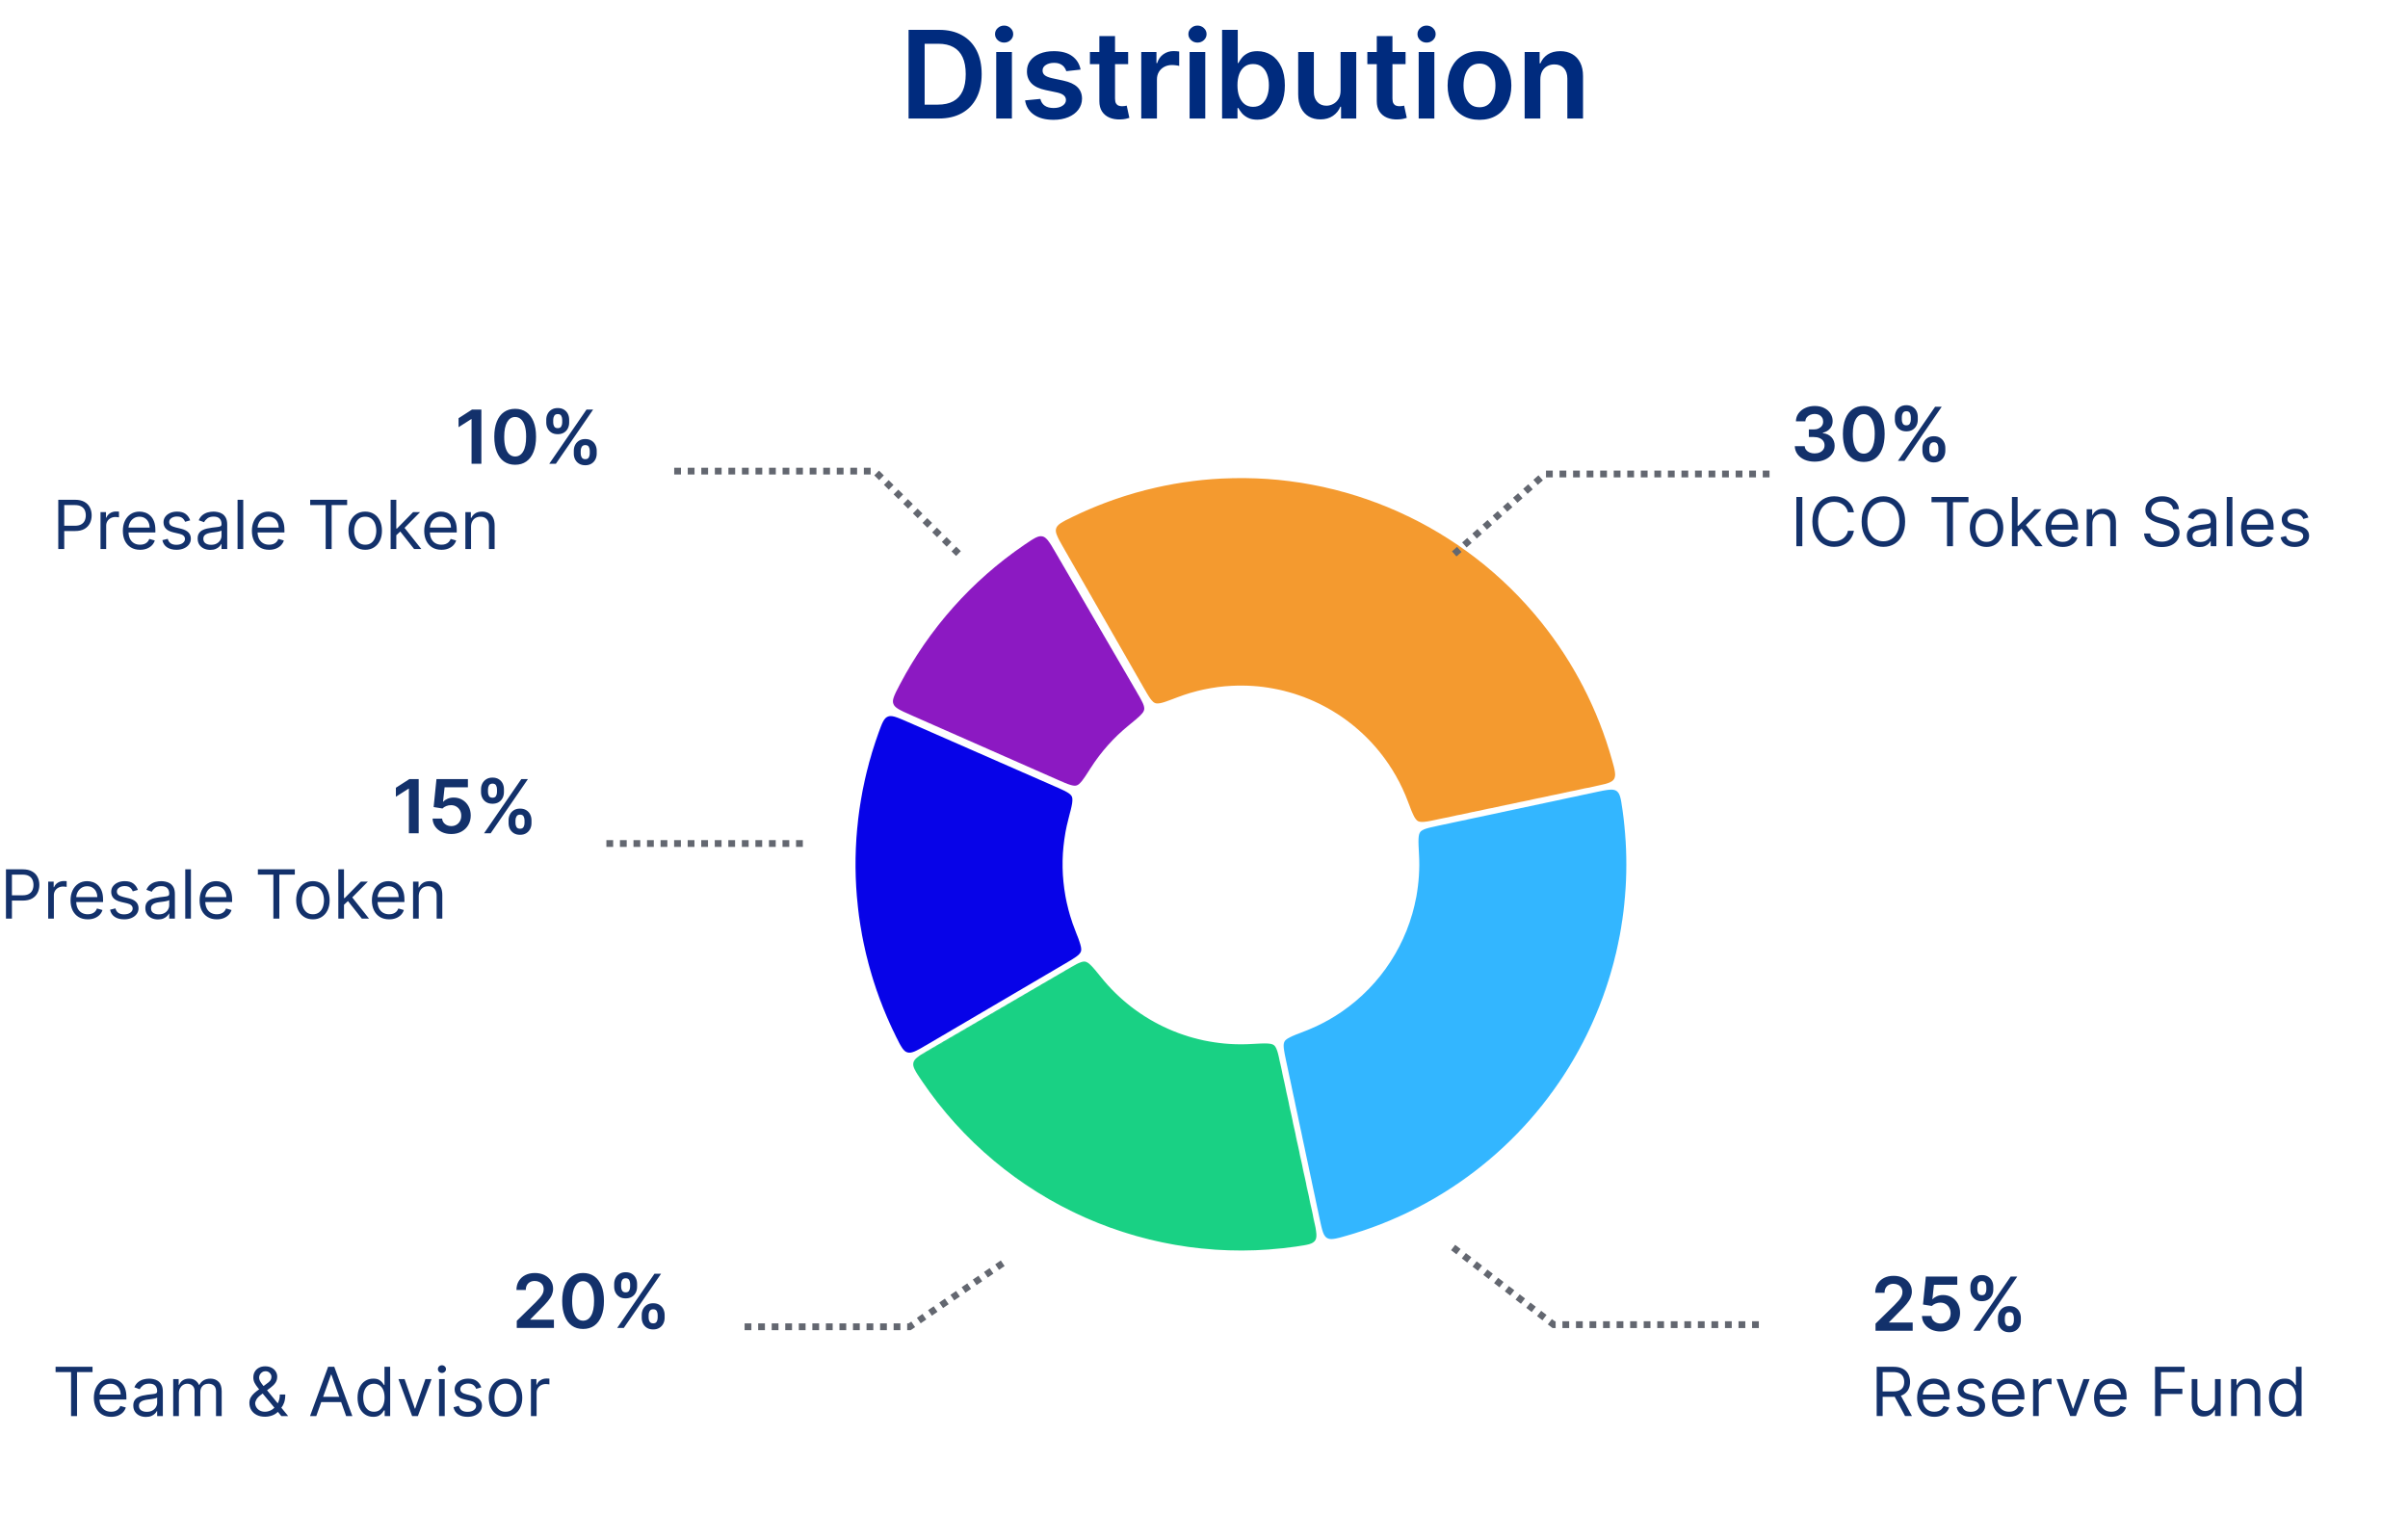 <svg width="711" height="447" viewBox="0 0 711 447" fill="none" xmlns="http://www.w3.org/2000/svg">
<g filter="url(#filter0_d_1480_7280)">
<ellipse cx="366.01" cy="254.822" rx="137.439" ry="137.744" fill="white"/>
</g>
<mask id="path-2-inside-1_1480_7280" fill="white">
<path d="M388.908 359.878C389.711 363.609 390.112 365.475 389.119 366.901C388.126 368.328 386.325 368.587 382.723 369.106C361.476 372.164 339.739 369.196 320.008 360.458C300.27 351.717 283.442 337.602 271.391 319.791C269.354 316.779 268.335 315.273 268.721 313.58C269.107 311.887 270.755 310.928 274.049 309.009L314.49 285.457C317.624 283.631 319.191 282.719 320.649 282.987C322.106 283.256 323.388 284.844 325.953 288.022C331.13 294.435 337.777 299.557 345.375 302.921C352.972 306.286 361.225 307.763 369.441 307.282C373.515 307.043 375.552 306.924 376.73 307.82C377.908 308.716 378.289 310.487 379.05 314.029L388.908 359.878Z"/>
</mask>
<path d="M388.908 359.878C389.711 363.609 390.112 365.475 389.119 366.901C388.126 368.328 386.325 368.587 382.723 369.106C361.476 372.164 339.739 369.196 320.008 360.458C300.27 351.717 283.442 337.602 271.391 319.791C269.354 316.779 268.335 315.273 268.721 313.58C269.107 311.887 270.755 310.928 274.049 309.009L314.49 285.457C317.624 283.631 319.191 282.719 320.649 282.987C322.106 283.256 323.388 284.844 325.953 288.022C331.13 294.435 337.777 299.557 345.375 302.921C352.972 306.286 361.225 307.763 369.441 307.282C373.515 307.043 375.552 306.924 376.73 307.82C377.908 308.716 378.289 310.487 379.05 314.029L388.908 359.878Z" fill="#19D184" stroke="white" stroke-width="2" mask="url(#path-2-inside-1_1480_7280)"/>
<mask id="path-3-inside-2_1480_7280" fill="white">
<path d="M268.64 212.104C265.15 210.565 263.405 209.796 262.832 208.156C262.26 206.517 263.104 204.906 264.794 201.685C273.546 185 286.257 170.724 301.803 160.117C304.818 158.06 306.325 157.032 308.023 157.416C309.722 157.801 310.684 159.454 312.608 162.762L336.367 203.596C338.184 206.718 339.093 208.28 338.828 209.732C338.564 211.185 336.985 212.47 333.827 215.042C329.555 218.521 325.865 222.663 322.897 227.309C320.699 230.751 319.599 232.472 318.182 232.901C316.765 233.329 315.107 232.598 311.791 231.135L268.64 212.104Z"/>
</mask>
<path d="M268.64 212.104C265.15 210.565 263.405 209.796 262.832 208.156C262.26 206.517 263.104 204.906 264.794 201.685C273.546 185 286.257 170.724 301.803 160.117C304.818 158.06 306.325 157.032 308.023 157.416C309.722 157.801 310.684 159.454 312.608 162.762L336.367 203.596C338.184 206.718 339.093 208.28 338.828 209.732C338.564 211.185 336.985 212.47 333.827 215.042C329.555 218.521 325.865 222.663 322.897 227.309C320.699 230.751 319.599 232.472 318.182 232.901C316.765 233.329 315.107 232.598 311.791 231.135L268.64 212.104Z" fill="#8C19C2" stroke="white" stroke-width="2" mask="url(#path-3-inside-2_1480_7280)"/>
<mask id="path-4-inside-3_1480_7280" fill="white">
<path d="M313.216 162.374C311.321 159.065 310.373 157.411 310.885 155.751C311.397 154.091 313.032 153.296 316.301 151.707C330.154 144.972 345.243 141.086 360.675 140.313C378.768 139.407 396.819 142.805 413.351 150.23C429.884 157.655 444.428 168.896 455.794 183.034C465.49 195.093 472.639 208.967 476.843 223.813C477.834 227.315 478.33 229.066 477.431 230.554C476.532 232.041 474.665 232.434 470.93 233.22L424.797 242.931C421.252 243.677 419.48 244.05 418.182 243.339C416.884 242.628 416.163 240.719 414.722 236.901C412.795 231.796 410.068 227.013 406.631 222.737C401.516 216.375 394.971 211.317 387.531 207.976C380.092 204.634 371.969 203.105 363.827 203.513C358.362 203.787 352.992 204.928 347.914 206.879C344.099 208.345 342.191 209.078 340.797 208.582C339.403 208.085 338.502 206.513 336.7 203.367L313.216 162.374Z"/>
</mask>
<path d="M313.216 162.374C311.321 159.065 310.373 157.411 310.885 155.751C311.397 154.091 313.032 153.296 316.301 151.707C330.154 144.972 345.243 141.086 360.675 140.313C378.768 139.407 396.819 142.805 413.351 150.23C429.884 157.655 444.428 168.896 455.794 183.034C465.49 195.093 472.639 208.967 476.843 223.813C477.834 227.315 478.33 229.066 477.431 230.554C476.532 232.041 474.665 232.434 470.93 233.22L424.797 242.931C421.252 243.677 419.48 244.05 418.182 243.339C416.884 242.628 416.163 240.719 414.722 236.901C412.795 231.796 410.068 227.013 406.631 222.737C401.516 216.375 394.971 211.317 387.531 207.976C380.092 204.634 371.969 203.105 363.827 203.513C358.362 203.787 352.992 204.928 347.914 206.879C344.099 208.345 342.191 209.078 340.797 208.582C339.403 208.085 338.502 206.513 336.7 203.367L313.216 162.374Z" fill="#F49A2F" stroke="white" stroke-width="2" mask="url(#path-4-inside-3_1480_7280)"/>
<mask id="path-5-inside-4_1480_7280" fill="white">
<path d="M470.861 232.959C474.599 232.162 476.469 231.764 477.894 232.761C479.32 233.759 479.574 235.564 480.081 239.174C481.807 251.453 481.543 263.949 479.283 276.177C476.537 291.033 470.899 305.202 462.689 317.874C454.48 330.546 443.86 341.474 431.437 350.033C421.217 357.074 409.94 362.399 398.052 365.816C394.548 366.823 392.797 367.326 391.305 366.43C389.813 365.534 389.416 363.664 388.623 359.924L378.81 313.681C378.06 310.144 377.685 308.376 378.391 307.079C379.097 305.781 381 305.054 384.808 303.599C388.634 302.137 392.281 300.222 395.67 297.887C401.26 294.035 406.039 289.118 409.733 283.415C413.427 277.713 415.965 271.337 417.2 264.652C417.95 260.594 418.212 256.47 417.986 252.368C417.762 248.3 417.65 246.265 418.548 245.091C419.446 243.917 421.214 243.54 424.752 242.786L470.861 232.959Z"/>
</mask>
<path d="M470.861 232.959C474.599 232.162 476.469 231.764 477.894 232.761C479.32 233.759 479.574 235.564 480.081 239.174C481.807 251.453 481.543 263.949 479.283 276.177C476.537 291.033 470.899 305.202 462.689 317.874C454.48 330.546 443.86 341.474 431.437 350.033C421.217 357.074 409.94 362.399 398.052 365.816C394.548 366.823 392.797 367.326 391.305 366.43C389.813 365.534 389.416 363.664 388.623 359.924L378.81 313.681C378.06 310.144 377.685 308.376 378.391 307.079C379.097 305.781 381 305.054 384.808 303.599C388.634 302.137 392.281 300.222 395.67 297.887C401.26 294.035 406.039 289.118 409.733 283.415C413.427 277.713 415.965 271.337 417.2 264.652C417.95 260.594 418.212 256.47 417.986 252.368C417.762 248.3 417.65 246.265 418.548 245.091C419.446 243.917 421.214 243.54 424.752 242.786L470.861 232.959Z" fill="#33B6FF" stroke="white" stroke-width="2" mask="url(#path-5-inside-4_1480_7280)"/>
<mask id="path-6-inside-5_1480_7280" fill="white">
<path d="M274.271 309.328C270.972 311.266 269.322 312.235 267.653 311.737C265.985 311.238 265.176 309.603 263.558 306.332C256.721 292.514 252.714 277.433 251.806 261.982C250.899 246.529 253.113 231.08 258.286 216.552C259.51 213.116 260.122 211.397 261.72 210.707C263.318 210.017 265.07 210.785 268.573 212.321L311.764 231.261C315.074 232.712 316.729 233.438 317.372 234.768C318.014 236.099 317.496 238.067 316.458 242.005C315.067 247.288 314.514 252.776 314.836 258.264C315.158 263.753 316.35 269.137 318.351 274.221C319.842 278.009 320.587 279.903 320.105 281.299C319.623 282.695 318.065 283.61 314.95 285.44L274.271 309.328Z"/>
</mask>
<path d="M274.271 309.328C270.972 311.266 269.322 312.235 267.653 311.737C265.985 311.238 265.176 309.603 263.558 306.332C256.721 292.514 252.714 277.433 251.806 261.982C250.899 246.529 253.113 231.08 258.286 216.552C259.51 213.116 260.122 211.397 261.72 210.707C263.318 210.017 265.07 210.785 268.573 212.321L311.764 231.261C315.074 232.712 316.729 233.438 317.372 234.768C318.014 236.099 317.496 238.067 316.458 242.005C315.067 247.288 314.514 252.776 314.836 258.264C315.158 263.753 316.35 269.137 318.351 274.221C319.842 278.009 320.587 279.903 320.105 281.299C319.623 282.695 318.065 283.61 314.95 285.44L274.271 309.328Z" fill="#0703E8" stroke="white" stroke-width="2" mask="url(#path-6-inside-5_1480_7280)"/>
<path d="M199.07 139.123H258.277L283.006 163.467" stroke="#636770" stroke-width="2" stroke-dasharray="2 2"/>
<path d="M142.133 120.939V136.939H139.234V123.76H139.141L135.398 126.15V123.494L139.375 120.939H142.133ZM152.109 137.244C150.823 137.244 149.719 136.919 148.797 136.268C147.88 135.611 147.174 134.666 146.68 133.432C146.19 132.192 145.945 130.7 145.945 128.955C145.951 127.21 146.198 125.726 146.688 124.502C147.182 123.273 147.888 122.335 148.805 121.689C149.727 121.044 150.828 120.721 152.109 120.721C153.391 120.721 154.492 121.044 155.414 121.689C156.336 122.335 157.042 123.273 157.531 124.502C158.026 125.731 158.273 127.215 158.273 128.955C158.273 130.705 158.026 132.2 157.531 133.439C157.042 134.674 156.336 135.617 155.414 136.268C154.497 136.919 153.396 137.244 152.109 137.244ZM152.109 134.799C153.109 134.799 153.898 134.307 154.477 133.322C155.06 132.333 155.352 130.877 155.352 128.955C155.352 127.684 155.219 126.617 154.953 125.752C154.688 124.887 154.313 124.236 153.828 123.799C153.344 123.356 152.771 123.135 152.109 123.135C151.115 123.135 150.328 123.63 149.75 124.619C149.172 125.604 148.88 127.049 148.875 128.955C148.87 130.231 148.997 131.304 149.258 132.174C149.523 133.044 149.898 133.7 150.383 134.143C150.867 134.58 151.443 134.799 152.109 134.799ZM169.424 133.939V133.096C169.424 132.476 169.554 131.906 169.814 131.385C170.08 130.864 170.465 130.445 170.971 130.127C171.476 129.809 172.088 129.65 172.807 129.65C173.546 129.65 174.166 129.809 174.666 130.127C175.166 130.439 175.544 130.856 175.799 131.377C176.059 131.898 176.189 132.471 176.189 133.096V133.939C176.189 134.559 176.059 135.13 175.799 135.65C175.538 136.171 175.156 136.59 174.65 136.908C174.15 137.226 173.536 137.385 172.807 137.385C172.077 137.385 171.46 137.226 170.955 136.908C170.45 136.59 170.067 136.171 169.807 135.65C169.551 135.13 169.424 134.559 169.424 133.939ZM171.463 133.096V133.939C171.463 134.351 171.562 134.729 171.76 135.072C171.958 135.416 172.307 135.588 172.807 135.588C173.312 135.588 173.658 135.419 173.846 135.08C174.038 134.736 174.135 134.356 174.135 133.939V133.096C174.135 132.679 174.044 132.299 173.861 131.955C173.679 131.606 173.327 131.432 172.807 131.432C172.317 131.432 171.971 131.606 171.768 131.955C171.564 132.299 171.463 132.679 171.463 133.096ZM161.291 124.783V123.939C161.291 123.314 161.424 122.742 161.689 122.221C161.955 121.7 162.34 121.283 162.846 120.971C163.351 120.653 163.963 120.494 164.682 120.494C165.416 120.494 166.033 120.653 166.533 120.971C167.038 121.283 167.419 121.7 167.674 122.221C167.929 122.742 168.057 123.314 168.057 123.939V124.783C168.057 125.408 167.926 125.981 167.666 126.502C167.411 127.018 167.031 127.432 166.525 127.744C166.02 128.057 165.406 128.213 164.682 128.213C163.947 128.213 163.327 128.057 162.822 127.744C162.322 127.432 161.942 127.015 161.682 126.494C161.421 125.973 161.291 125.403 161.291 124.783ZM163.346 123.939V124.783C163.346 125.2 163.442 125.58 163.635 125.924C163.833 126.262 164.182 126.432 164.682 126.432C165.182 126.432 165.525 126.262 165.713 125.924C165.906 125.58 166.002 125.2 166.002 124.783V123.939C166.002 123.523 165.911 123.143 165.729 122.799C165.546 122.45 165.197 122.275 164.682 122.275C164.187 122.275 163.84 122.45 163.643 122.799C163.445 123.148 163.346 123.528 163.346 123.939ZM162.182 136.939L173.182 120.939H175.135L164.135 136.939H162.182Z" fill="#13316B"/>
<path d="M17.207 162.125V147.58H22.121C23.262 147.58 24.195 147.786 24.92 148.197C25.649 148.605 26.189 149.156 26.539 149.852C26.889 150.548 27.065 151.325 27.065 152.182C27.065 153.039 26.889 153.818 26.539 154.518C26.193 155.219 25.658 155.778 24.934 156.195C24.209 156.607 23.282 156.812 22.15 156.812H18.627V155.25H22.093C22.874 155.25 23.502 155.115 23.975 154.845C24.449 154.575 24.792 154.211 25.005 153.751C25.223 153.287 25.332 152.764 25.332 152.182C25.332 151.599 25.223 151.079 25.005 150.619C24.792 150.16 24.446 149.8 23.968 149.54C23.49 149.275 22.855 149.142 22.065 149.142H18.968V162.125H17.207ZM29.675 162.125V151.216H31.294V152.864H31.408C31.607 152.324 31.966 151.886 32.487 151.55C33.008 151.214 33.595 151.045 34.249 151.045C34.372 151.045 34.526 151.048 34.71 151.053C34.895 151.057 35.035 151.064 35.129 151.074V152.778C35.072 152.764 34.942 152.743 34.739 152.714C34.54 152.681 34.329 152.665 34.106 152.665C33.576 152.665 33.103 152.776 32.686 152.999C32.274 153.216 31.947 153.519 31.706 153.908C31.469 154.291 31.351 154.729 31.351 155.222V162.125H29.675ZM41.358 162.352C40.307 162.352 39.4 162.12 38.638 161.656C37.88 161.188 37.295 160.534 36.883 159.696C36.476 158.853 36.273 157.873 36.273 156.756C36.273 155.638 36.476 154.653 36.883 153.801C37.295 152.944 37.868 152.277 38.602 151.798C39.341 151.315 40.203 151.074 41.188 151.074C41.756 151.074 42.317 151.169 42.871 151.358C43.425 151.547 43.929 151.855 44.383 152.281C44.838 152.703 45.2 153.261 45.47 153.957C45.74 154.653 45.875 155.51 45.875 156.528V157.239H37.466V155.79H44.17C44.17 155.174 44.047 154.625 43.801 154.142C43.56 153.659 43.214 153.278 42.764 152.999C42.319 152.719 41.794 152.58 41.188 152.58C40.52 152.58 39.942 152.745 39.455 153.077C38.972 153.403 38.6 153.83 38.34 154.355C38.079 154.881 37.949 155.444 37.949 156.045V157.011C37.949 157.835 38.091 158.534 38.375 159.107C38.664 159.675 39.064 160.108 39.575 160.406C40.087 160.7 40.681 160.847 41.358 160.847C41.798 160.847 42.196 160.785 42.551 160.662C42.911 160.534 43.221 160.345 43.481 160.094C43.742 159.838 43.943 159.521 44.085 159.142L45.705 159.597C45.534 160.146 45.248 160.629 44.845 161.045C44.443 161.457 43.946 161.779 43.354 162.011C42.762 162.239 42.097 162.352 41.358 162.352ZM56.152 153.659L54.646 154.085C54.552 153.834 54.412 153.59 54.227 153.354C54.047 153.112 53.801 152.913 53.489 152.757C53.176 152.601 52.776 152.523 52.288 152.523C51.621 152.523 51.064 152.677 50.619 152.984C50.179 153.287 49.959 153.673 49.959 154.142C49.959 154.559 50.11 154.888 50.413 155.129C50.716 155.371 51.19 155.572 51.834 155.733L53.453 156.131C54.428 156.367 55.155 156.73 55.633 157.217C56.112 157.7 56.351 158.323 56.351 159.085C56.351 159.71 56.171 160.269 55.811 160.761C55.456 161.254 54.959 161.642 54.32 161.926C53.68 162.21 52.937 162.352 52.09 162.352C50.977 162.352 50.056 162.111 49.327 161.628C48.597 161.145 48.136 160.439 47.942 159.511L49.533 159.114C49.684 159.701 49.971 160.141 50.392 160.435C50.818 160.728 51.374 160.875 52.061 160.875C52.842 160.875 53.463 160.709 53.922 160.378C54.386 160.042 54.618 159.639 54.618 159.17C54.618 158.792 54.485 158.474 54.22 158.219C53.955 157.958 53.548 157.764 52.999 157.636L51.18 157.21C50.181 156.973 49.447 156.607 48.979 156.109C48.515 155.607 48.283 154.98 48.283 154.227C48.283 153.612 48.456 153.067 48.801 152.594C49.151 152.12 49.627 151.749 50.229 151.479C50.835 151.209 51.521 151.074 52.288 151.074C53.368 151.074 54.215 151.311 54.831 151.784C55.451 152.258 55.892 152.883 56.152 153.659ZM62.084 162.381C61.393 162.381 60.766 162.25 60.202 161.99C59.639 161.725 59.191 161.344 58.86 160.847C58.528 160.345 58.363 159.739 58.363 159.028C58.363 158.403 58.486 157.897 58.732 157.509C58.978 157.116 59.307 156.808 59.719 156.585C60.131 156.363 60.586 156.197 61.083 156.088C61.585 155.974 62.089 155.884 62.596 155.818C63.258 155.733 63.796 155.669 64.208 155.626C64.624 155.579 64.927 155.501 65.117 155.392C65.311 155.283 65.408 155.094 65.408 154.824V154.767C65.408 154.066 65.216 153.522 64.833 153.134C64.454 152.745 63.879 152.551 63.107 152.551C62.307 152.551 61.679 152.726 61.225 153.077C60.77 153.427 60.451 153.801 60.266 154.199L58.675 153.631C58.959 152.968 59.338 152.452 59.811 152.082C60.29 151.708 60.81 151.448 61.374 151.301C61.942 151.15 62.501 151.074 63.05 151.074C63.4 151.074 63.803 151.116 64.257 151.202C64.717 151.282 65.159 151.45 65.586 151.706C66.016 151.962 66.374 152.348 66.658 152.864C66.942 153.38 67.084 154.071 67.084 154.938V162.125H65.408V160.648H65.323C65.209 160.884 65.02 161.138 64.755 161.408C64.49 161.678 64.137 161.907 63.696 162.097C63.256 162.286 62.719 162.381 62.084 162.381ZM62.34 160.875C63.003 160.875 63.561 160.745 64.016 160.484C64.475 160.224 64.821 159.888 65.053 159.476C65.29 159.064 65.408 158.631 65.408 158.176V156.642C65.337 156.727 65.181 156.805 64.939 156.876C64.703 156.943 64.428 157.002 64.115 157.054C63.808 157.101 63.507 157.144 63.213 157.182C62.925 157.215 62.69 157.243 62.51 157.267C62.075 157.324 61.667 157.416 61.289 157.544C60.915 157.667 60.612 157.854 60.38 158.105C60.152 158.351 60.039 158.687 60.039 159.114C60.039 159.696 60.254 160.136 60.685 160.435C61.121 160.728 61.672 160.875 62.34 160.875ZM71.82 147.58V162.125H70.144V147.58H71.82ZM79.463 162.352C78.412 162.352 77.506 162.12 76.743 161.656C75.986 161.188 75.401 160.534 74.989 159.696C74.582 158.853 74.378 157.873 74.378 156.756C74.378 155.638 74.582 154.653 74.989 153.801C75.401 152.944 75.974 152.277 76.708 151.798C77.446 151.315 78.308 151.074 79.293 151.074C79.861 151.074 80.422 151.169 80.976 151.358C81.53 151.547 82.034 151.855 82.489 152.281C82.944 152.703 83.306 153.261 83.576 153.957C83.846 154.653 83.981 155.51 83.981 156.528V157.239H75.571V155.79H82.276C82.276 155.174 82.153 154.625 81.907 154.142C81.665 153.659 81.32 153.278 80.87 152.999C80.425 152.719 79.899 152.58 79.293 152.58C78.625 152.58 78.048 152.745 77.56 153.077C77.077 153.403 76.705 153.83 76.445 154.355C76.184 154.881 76.054 155.444 76.054 156.045V157.011C76.054 157.835 76.196 158.534 76.481 159.107C76.769 159.675 77.169 160.108 77.681 160.406C78.192 160.7 78.786 160.847 79.463 160.847C79.904 160.847 80.302 160.785 80.657 160.662C81.016 160.534 81.327 160.345 81.587 160.094C81.847 159.838 82.049 159.521 82.191 159.142L83.81 159.597C83.64 160.146 83.353 160.629 82.951 161.045C82.548 161.457 82.051 161.779 81.459 162.011C80.867 162.239 80.202 162.352 79.463 162.352ZM91.587 149.142V147.58H102.496V149.142H97.922V162.125H96.161V149.142H91.587ZM107.837 162.352C106.852 162.352 105.988 162.118 105.245 161.649C104.506 161.18 103.928 160.525 103.512 159.682C103.1 158.839 102.894 157.854 102.894 156.727C102.894 155.591 103.1 154.599 103.512 153.751C103.928 152.904 104.506 152.246 105.245 151.777C105.988 151.308 106.852 151.074 107.837 151.074C108.822 151.074 109.684 151.308 110.422 151.777C111.166 152.246 111.743 152.904 112.155 153.751C112.572 154.599 112.78 155.591 112.78 156.727C112.78 157.854 112.572 158.839 112.155 159.682C111.743 160.525 111.166 161.18 110.422 161.649C109.684 162.118 108.822 162.352 107.837 162.352ZM107.837 160.847C108.585 160.847 109.201 160.655 109.684 160.271C110.167 159.888 110.524 159.384 110.756 158.759C110.988 158.134 111.104 157.456 111.104 156.727C111.104 155.998 110.988 155.319 110.756 154.689C110.524 154.059 110.167 153.55 109.684 153.162C109.201 152.774 108.585 152.58 107.837 152.58C107.089 152.58 106.473 152.774 105.99 153.162C105.507 153.55 105.15 154.059 104.918 154.689C104.686 155.319 104.57 155.998 104.57 156.727C104.57 157.456 104.686 158.134 104.918 158.759C105.15 159.384 105.507 159.888 105.99 160.271C106.473 160.655 107.089 160.847 107.837 160.847ZM116.901 158.148L116.873 156.074H117.214L121.987 151.216H124.06L118.975 156.358H118.833L116.901 158.148ZM115.339 162.125V147.58H117.015V162.125H115.339ZM122.271 162.125L118.009 156.727L119.202 155.562L124.401 162.125H122.271ZM130.342 162.352C129.291 162.352 128.384 162.12 127.622 161.656C126.865 161.188 126.28 160.534 125.868 159.696C125.461 158.853 125.257 157.873 125.257 156.756C125.257 155.638 125.461 154.653 125.868 153.801C126.28 152.944 126.853 152.277 127.587 151.798C128.325 151.315 129.187 151.074 130.172 151.074C130.74 151.074 131.301 151.169 131.855 151.358C132.409 151.547 132.913 151.855 133.368 152.281C133.822 152.703 134.185 153.261 134.455 153.957C134.724 154.653 134.859 155.51 134.859 156.528V157.239H126.45V155.79H133.155C133.155 155.174 133.032 154.625 132.786 154.142C132.544 153.659 132.198 153.278 131.749 152.999C131.304 152.719 130.778 152.58 130.172 152.58C129.504 152.58 128.927 152.745 128.439 153.077C127.956 153.403 127.584 153.83 127.324 154.355C127.063 154.881 126.933 155.444 126.933 156.045V157.011C126.933 157.835 127.075 158.534 127.359 159.107C127.648 159.675 128.048 160.108 128.56 160.406C129.071 160.7 129.665 160.847 130.342 160.847C130.783 160.847 131.18 160.785 131.536 160.662C131.895 160.534 132.205 160.345 132.466 160.094C132.726 159.838 132.928 159.521 133.07 159.142L134.689 159.597C134.518 160.146 134.232 160.629 133.83 161.045C133.427 161.457 132.93 161.779 132.338 162.011C131.746 162.239 131.081 162.352 130.342 162.352ZM139.085 155.562V162.125H137.409V151.216H139.028V152.92H139.17C139.426 152.366 139.814 151.921 140.335 151.585C140.856 151.244 141.528 151.074 142.352 151.074C143.091 151.074 143.737 151.225 144.291 151.528C144.845 151.827 145.276 152.281 145.584 152.892C145.892 153.498 146.045 154.265 146.045 155.193V162.125H144.369V155.307C144.369 154.45 144.147 153.782 143.702 153.304C143.257 152.821 142.646 152.58 141.869 152.58C141.334 152.58 140.856 152.696 140.435 152.928C140.018 153.16 139.689 153.498 139.447 153.943C139.206 154.388 139.085 154.928 139.085 155.562Z" fill="#13316B"/>
<path d="M179.047 249.086L210.951 249.086L238.341 249.086" stroke="#636770" stroke-width="2" stroke-dasharray="2 2"/>
<path d="M123.625 230.066V246.066H120.727V232.887H120.633L116.891 235.277V232.621L120.867 230.066H123.625ZM133.25 246.285C132.208 246.285 131.276 246.09 130.453 245.699C129.63 245.303 128.977 244.762 128.492 244.074C128.013 243.387 127.758 242.6 127.727 241.715H130.539C130.591 242.371 130.875 242.908 131.391 243.324C131.906 243.736 132.526 243.941 133.25 243.941C133.818 243.941 134.323 243.811 134.766 243.551C135.208 243.29 135.557 242.928 135.813 242.465C136.068 242.001 136.193 241.473 136.188 240.879C136.193 240.275 136.065 239.738 135.805 239.27C135.544 238.801 135.188 238.434 134.734 238.168C134.281 237.897 133.76 237.762 133.172 237.762C132.693 237.757 132.221 237.845 131.758 238.027C131.294 238.21 130.927 238.449 130.656 238.746L128.039 238.316L128.875 230.066H138.156V232.488H131.273L130.813 236.73H130.906C131.203 236.382 131.622 236.092 132.164 235.863C132.706 235.629 133.299 235.512 133.945 235.512C134.914 235.512 135.779 235.741 136.539 236.199C137.299 236.652 137.898 237.277 138.336 238.074C138.773 238.871 138.992 239.783 138.992 240.809C138.992 241.866 138.747 242.809 138.258 243.637C137.773 244.46 137.099 245.108 136.234 245.582C135.375 246.051 134.38 246.285 133.25 246.285ZM150.164 243.066V242.223C150.164 241.603 150.294 241.033 150.555 240.512C150.82 239.991 151.206 239.572 151.711 239.254C152.216 238.936 152.828 238.777 153.547 238.777C154.286 238.777 154.906 238.936 155.406 239.254C155.906 239.566 156.284 239.983 156.539 240.504C156.799 241.025 156.93 241.598 156.93 242.223V243.066C156.93 243.686 156.799 244.257 156.539 244.777C156.279 245.298 155.896 245.717 155.391 246.035C154.891 246.353 154.276 246.512 153.547 246.512C152.818 246.512 152.201 246.353 151.695 246.035C151.19 245.717 150.807 245.298 150.547 244.777C150.292 244.257 150.164 243.686 150.164 243.066ZM152.203 242.223V243.066C152.203 243.478 152.302 243.855 152.5 244.199C152.698 244.543 153.047 244.715 153.547 244.715C154.052 244.715 154.398 244.546 154.586 244.207C154.779 243.863 154.875 243.483 154.875 243.066V242.223C154.875 241.806 154.784 241.426 154.602 241.082C154.419 240.733 154.068 240.559 153.547 240.559C153.057 240.559 152.711 240.733 152.508 241.082C152.305 241.426 152.203 241.806 152.203 242.223ZM142.031 233.91V233.066C142.031 232.441 142.164 231.868 142.43 231.348C142.695 230.827 143.081 230.41 143.586 230.098C144.091 229.78 144.703 229.621 145.422 229.621C146.156 229.621 146.773 229.78 147.273 230.098C147.779 230.41 148.159 230.827 148.414 231.348C148.669 231.868 148.797 232.441 148.797 233.066V233.91C148.797 234.535 148.667 235.108 148.406 235.629C148.151 236.145 147.771 236.559 147.266 236.871C146.76 237.184 146.146 237.34 145.422 237.34C144.688 237.34 144.068 237.184 143.563 236.871C143.063 236.559 142.682 236.142 142.422 235.621C142.161 235.1 142.031 234.53 142.031 233.91ZM144.086 233.066V233.91C144.086 234.327 144.182 234.707 144.375 235.051C144.573 235.389 144.922 235.559 145.422 235.559C145.922 235.559 146.266 235.389 146.453 235.051C146.646 234.707 146.742 234.327 146.742 233.91V233.066C146.742 232.65 146.651 232.27 146.469 231.926C146.286 231.577 145.938 231.402 145.422 231.402C144.927 231.402 144.581 231.577 144.383 231.926C144.185 232.275 144.086 232.655 144.086 233.066ZM142.922 246.066L153.922 230.066H155.875L144.875 246.066H142.922Z" fill="#13316B"/>
<path d="M1.761 271.252V256.706H6.676C7.817 256.706 8.75 256.912 9.474 257.324C10.204 257.732 10.743 258.283 11.094 258.979C11.444 259.675 11.619 260.452 11.619 261.309C11.619 262.166 11.444 262.945 11.094 263.645C10.748 264.346 10.213 264.905 9.489 265.322C8.764 265.733 7.836 265.939 6.705 265.939H3.182V264.377H6.648C7.429 264.377 8.056 264.242 8.53 263.972C9.003 263.702 9.347 263.338 9.56 262.878C9.777 262.414 9.886 261.891 9.886 261.309C9.886 260.726 9.777 260.206 9.56 259.746C9.347 259.287 9.001 258.927 8.523 258.667C8.045 258.402 7.41 258.269 6.619 258.269H3.523V271.252H1.761ZM14.229 271.252V260.343H15.849V261.991H15.962C16.161 261.451 16.521 261.013 17.042 260.677C17.563 260.34 18.15 260.172 18.803 260.172C18.926 260.172 19.08 260.175 19.265 260.18C19.45 260.184 19.589 260.191 19.684 260.201V261.905C19.627 261.891 19.497 261.87 19.293 261.841C19.095 261.808 18.884 261.792 18.661 261.792C18.131 261.792 17.657 261.903 17.241 262.126C16.829 262.343 16.502 262.646 16.261 263.035C16.024 263.418 15.905 263.856 15.905 264.349V271.252H14.229ZM25.913 271.479C24.861 271.479 23.955 271.247 23.192 270.783C22.435 270.314 21.85 269.661 21.438 268.823C21.031 267.98 20.827 267 20.827 265.883C20.827 264.765 21.031 263.78 21.438 262.928C21.85 262.071 22.423 261.403 23.157 260.925C23.896 260.442 24.757 260.201 25.742 260.201C26.31 260.201 26.871 260.296 27.425 260.485C27.979 260.674 28.484 260.982 28.938 261.408C29.393 261.83 29.755 262.388 30.025 263.084C30.295 263.78 30.43 264.637 30.43 265.655V266.366H22.021V264.917H28.725C28.725 264.301 28.602 263.752 28.356 263.269C28.114 262.786 27.769 262.405 27.319 262.126C26.874 261.846 26.348 261.706 25.742 261.706C25.075 261.706 24.497 261.872 24.009 262.204C23.526 262.53 23.155 262.956 22.894 263.482C22.634 264.008 22.504 264.571 22.504 265.172V266.138C22.504 266.962 22.646 267.661 22.93 268.233C23.218 268.802 23.619 269.235 24.13 269.533C24.641 269.827 25.236 269.974 25.913 269.974C26.353 269.974 26.751 269.912 27.106 269.789C27.466 269.661 27.776 269.472 28.036 269.221C28.297 268.965 28.498 268.648 28.64 268.269L30.259 268.724C30.089 269.273 29.802 269.756 29.4 270.172C28.997 270.584 28.5 270.906 27.908 271.138C27.317 271.366 26.651 271.479 25.913 271.479ZM40.707 262.786L39.201 263.212C39.106 262.961 38.967 262.717 38.782 262.481C38.602 262.239 38.356 262.04 38.043 261.884C37.731 261.728 37.331 261.65 36.843 261.65C36.175 261.65 35.619 261.804 35.174 262.111C34.734 262.414 34.514 262.8 34.514 263.269C34.514 263.686 34.665 264.015 34.968 264.256C35.271 264.498 35.745 264.699 36.389 264.86L38.008 265.258C38.983 265.494 39.71 265.857 40.188 266.344C40.666 266.827 40.906 267.45 40.906 268.212C40.906 268.837 40.726 269.396 40.366 269.888C40.011 270.381 39.514 270.769 38.874 271.053C38.235 271.337 37.492 271.479 36.644 271.479C35.532 271.479 34.611 271.238 33.881 270.755C33.152 270.272 32.691 269.566 32.496 268.638L34.087 268.241C34.239 268.828 34.525 269.268 34.947 269.562C35.373 269.855 35.929 270.002 36.616 270.002C37.397 270.002 38.017 269.836 38.477 269.505C38.941 269.169 39.173 268.766 39.173 268.297C39.173 267.919 39.04 267.601 38.775 267.346C38.51 267.085 38.102 266.891 37.553 266.763L35.735 266.337C34.736 266.1 34.002 265.733 33.533 265.236C33.069 264.734 32.837 264.107 32.837 263.354C32.837 262.739 33.01 262.194 33.356 261.721C33.706 261.247 34.182 260.876 34.783 260.606C35.389 260.336 36.076 260.201 36.843 260.201C37.923 260.201 38.77 260.438 39.386 260.911C40.006 261.385 40.446 262.01 40.707 262.786ZM46.639 271.508C45.948 271.508 45.32 271.377 44.757 271.117C44.193 270.852 43.746 270.471 43.414 269.974C43.083 269.472 42.917 268.866 42.917 268.155C42.917 267.53 43.04 267.024 43.287 266.635C43.533 266.242 43.862 265.935 44.274 265.712C44.686 265.49 45.14 265.324 45.637 265.215C46.139 265.101 46.644 265.011 47.15 264.945C47.813 264.86 48.35 264.796 48.762 264.753C49.179 264.706 49.482 264.628 49.672 264.519C49.866 264.41 49.963 264.221 49.963 263.951V263.894C49.963 263.193 49.771 262.649 49.387 262.26C49.009 261.872 48.433 261.678 47.662 261.678C46.861 261.678 46.234 261.853 45.779 262.204C45.325 262.554 45.005 262.928 44.821 263.326L43.23 262.758C43.514 262.095 43.893 261.579 44.366 261.209C44.844 260.835 45.365 260.575 45.929 260.428C46.497 260.277 47.056 260.201 47.605 260.201C47.955 260.201 48.358 260.243 48.812 260.329C49.271 260.409 49.714 260.577 50.14 260.833C50.571 261.089 50.929 261.474 51.213 261.991C51.497 262.507 51.639 263.198 51.639 264.064V271.252H49.963V269.775H49.877C49.764 270.011 49.575 270.265 49.309 270.535C49.044 270.805 48.691 271.034 48.251 271.224C47.811 271.413 47.273 271.508 46.639 271.508ZM46.895 270.002C47.557 270.002 48.116 269.872 48.571 269.611C49.03 269.351 49.376 269.015 49.608 268.603C49.844 268.191 49.963 267.758 49.963 267.303V265.769C49.892 265.854 49.735 265.932 49.494 266.003C49.257 266.07 48.983 266.129 48.67 266.181C48.362 266.228 48.062 266.271 47.768 266.309C47.479 266.342 47.245 266.37 47.065 266.394C46.629 266.451 46.222 266.543 45.843 266.671C45.469 266.794 45.166 266.981 44.934 267.232C44.707 267.478 44.593 267.814 44.593 268.241C44.593 268.823 44.809 269.263 45.24 269.562C45.675 269.855 46.227 270.002 46.895 270.002ZM56.374 256.706V271.252H54.698V256.706H56.374ZM64.018 271.479C62.967 271.479 62.06 271.247 61.298 270.783C60.54 270.314 59.956 269.661 59.544 268.823C59.136 267.98 58.933 267 58.933 265.883C58.933 264.765 59.136 263.78 59.544 262.928C59.956 262.071 60.529 261.403 61.262 260.925C62.001 260.442 62.863 260.201 63.848 260.201C64.416 260.201 64.977 260.296 65.531 260.485C66.085 260.674 66.589 260.982 67.044 261.408C67.498 261.83 67.86 262.388 68.13 263.084C68.4 263.78 68.535 264.637 68.535 265.655V266.366H60.126V264.917H66.831C66.831 264.301 66.707 263.752 66.461 263.269C66.22 262.786 65.874 262.405 65.424 262.126C64.979 261.846 64.454 261.706 63.848 261.706C63.18 261.706 62.602 261.872 62.115 262.204C61.632 262.53 61.26 262.956 61 263.482C60.739 264.008 60.609 264.571 60.609 265.172V266.138C60.609 266.962 60.751 267.661 61.035 268.233C61.324 268.802 61.724 269.235 62.235 269.533C62.747 269.827 63.341 269.974 64.018 269.974C64.459 269.974 64.856 269.912 65.211 269.789C65.571 269.661 65.881 269.472 66.142 269.221C66.402 268.965 66.603 268.648 66.745 268.269L68.365 268.724C68.194 269.273 67.908 269.756 67.505 270.172C67.103 270.584 66.606 270.906 66.014 271.138C65.422 271.366 64.757 271.479 64.018 271.479ZM76.142 258.269V256.706H87.051V258.269H82.477V271.252H80.716V258.269H76.142ZM92.392 271.479C91.407 271.479 90.543 271.245 89.799 270.776C89.061 270.307 88.483 269.652 88.066 268.809C87.654 267.966 87.448 266.981 87.448 265.854C87.448 264.718 87.654 263.726 88.066 262.878C88.483 262.031 89.061 261.373 89.799 260.904C90.543 260.435 91.407 260.201 92.392 260.201C93.376 260.201 94.238 260.435 94.977 260.904C95.72 261.373 96.298 262.031 96.71 262.878C97.126 263.726 97.335 264.718 97.335 265.854C97.335 266.981 97.126 267.966 96.71 268.809C96.298 269.652 95.72 270.307 94.977 270.776C94.238 271.245 93.376 271.479 92.392 271.479ZM92.392 269.974C93.14 269.974 93.755 269.782 94.238 269.398C94.721 269.015 95.079 268.51 95.311 267.885C95.543 267.26 95.659 266.583 95.659 265.854C95.659 265.125 95.543 264.446 95.311 263.816C95.079 263.186 94.721 262.677 94.238 262.289C93.755 261.901 93.14 261.706 92.392 261.706C91.644 261.706 91.028 261.901 90.545 262.289C90.062 262.677 89.705 263.186 89.473 263.816C89.241 264.446 89.125 265.125 89.125 265.854C89.125 266.583 89.241 267.26 89.473 267.885C89.705 268.51 90.062 269.015 90.545 269.398C91.028 269.782 91.644 269.974 92.392 269.974ZM101.456 267.275L101.428 265.201H101.768L106.541 260.343H108.615L103.53 265.485H103.388L101.456 267.275ZM99.894 271.252V256.706H101.57V271.252H99.894ZM106.825 271.252L102.564 265.854L103.757 264.689L108.956 271.252H106.825ZM114.897 271.479C113.846 271.479 112.939 271.247 112.177 270.783C111.419 270.314 110.835 269.661 110.423 268.823C110.015 267.98 109.812 267 109.812 265.883C109.812 264.765 110.015 263.78 110.423 262.928C110.835 262.071 111.407 261.403 112.141 260.925C112.88 260.442 113.742 260.201 114.727 260.201C115.295 260.201 115.856 260.296 116.41 260.485C116.964 260.674 117.468 260.982 117.923 261.408C118.377 261.83 118.739 262.388 119.009 263.084C119.279 263.78 119.414 264.637 119.414 265.655V266.366H111.005V264.917H117.71C117.71 264.301 117.586 263.752 117.34 263.269C117.099 262.786 116.753 262.405 116.303 262.126C115.858 261.846 115.333 261.706 114.727 261.706C114.059 261.706 113.481 261.872 112.994 262.204C112.511 262.53 112.139 262.956 111.879 263.482C111.618 264.008 111.488 264.571 111.488 265.172V266.138C111.488 266.962 111.63 267.661 111.914 268.233C112.203 268.802 112.603 269.235 113.114 269.533C113.626 269.827 114.22 269.974 114.897 269.974C115.337 269.974 115.735 269.912 116.09 269.789C116.45 269.661 116.76 269.472 117.021 269.221C117.281 268.965 117.482 268.648 117.624 268.269L119.244 268.724C119.073 269.273 118.787 269.756 118.384 270.172C117.982 270.584 117.485 270.906 116.893 271.138C116.301 271.366 115.636 271.479 114.897 271.479ZM123.64 264.689V271.252H121.964V260.343H123.583V262.047H123.725C123.981 261.493 124.369 261.048 124.89 260.712C125.411 260.371 126.083 260.201 126.907 260.201C127.646 260.201 128.292 260.352 128.846 260.655C129.4 260.954 129.831 261.408 130.138 262.019C130.446 262.625 130.6 263.392 130.6 264.32V271.252H128.924V264.434C128.924 263.577 128.701 262.909 128.256 262.431C127.811 261.948 127.201 261.706 126.424 261.706C125.889 261.706 125.411 261.823 124.989 262.055C124.573 262.287 124.244 262.625 124.002 263.07C123.761 263.515 123.64 264.055 123.64 264.689Z" fill="#13316B"/>
<path d="M219.859 391.793H268.587L296.864 372.486" stroke="#636770" stroke-width="2" stroke-dasharray="2 2"/>
<path d="M152.586 392.131V390.037L158.141 384.592C158.672 384.055 159.115 383.579 159.469 383.162C159.823 382.745 160.089 382.342 160.266 381.951C160.443 381.561 160.531 381.144 160.531 380.701C160.531 380.196 160.417 379.764 160.188 379.404C159.958 379.04 159.643 378.758 159.242 378.561C158.841 378.363 158.385 378.264 157.875 378.264C157.349 378.264 156.888 378.373 156.492 378.592C156.096 378.805 155.789 379.11 155.57 379.506C155.357 379.902 155.25 380.373 155.25 380.92H152.492C152.492 379.904 152.724 379.021 153.188 378.271C153.651 377.521 154.289 376.941 155.102 376.529C155.919 376.118 156.857 375.912 157.914 375.912C158.987 375.912 159.93 376.113 160.742 376.514C161.555 376.915 162.185 377.464 162.633 378.162C163.086 378.86 163.313 379.657 163.313 380.553C163.313 381.152 163.198 381.74 162.969 382.318C162.74 382.896 162.336 383.537 161.758 384.24C161.185 384.943 160.38 385.795 159.344 386.795L156.586 389.6V389.709H163.555V392.131H152.586ZM172.164 392.436C170.878 392.436 169.773 392.11 168.852 391.459C167.935 390.803 167.229 389.857 166.734 388.623C166.245 387.383 166 385.891 166 384.146C166.005 382.402 166.253 380.917 166.742 379.693C167.237 378.464 167.943 377.527 168.859 376.881C169.781 376.235 170.883 375.912 172.164 375.912C173.445 375.912 174.547 376.235 175.469 376.881C176.391 377.527 177.096 378.464 177.586 379.693C178.081 380.923 178.328 382.407 178.328 384.146C178.328 385.896 178.081 387.391 177.586 388.631C177.096 389.865 176.391 390.808 175.469 391.459C174.552 392.11 173.451 392.436 172.164 392.436ZM172.164 389.99C173.164 389.99 173.953 389.498 174.531 388.514C175.115 387.524 175.406 386.068 175.406 384.146C175.406 382.876 175.273 381.808 175.008 380.943C174.742 380.079 174.367 379.428 173.883 378.99C173.398 378.548 172.826 378.326 172.164 378.326C171.169 378.326 170.383 378.821 169.805 379.811C169.227 380.795 168.935 382.24 168.93 384.146C168.924 385.423 169.052 386.495 169.313 387.365C169.578 388.235 169.953 388.891 170.438 389.334C170.922 389.771 171.497 389.99 172.164 389.99ZM189.479 389.131V388.287C189.479 387.667 189.609 387.097 189.869 386.576C190.135 386.055 190.52 385.636 191.025 385.318C191.531 385.001 192.143 384.842 192.861 384.842C193.601 384.842 194.221 385.001 194.721 385.318C195.221 385.631 195.598 386.048 195.854 386.568C196.114 387.089 196.244 387.662 196.244 388.287V389.131C196.244 389.751 196.114 390.321 195.854 390.842C195.593 391.363 195.21 391.782 194.705 392.1C194.205 392.417 193.59 392.576 192.861 392.576C192.132 392.576 191.515 392.417 191.01 392.1C190.505 391.782 190.122 391.363 189.861 390.842C189.606 390.321 189.479 389.751 189.479 389.131ZM191.518 388.287V389.131C191.518 389.542 191.617 389.92 191.814 390.264C192.012 390.607 192.361 390.779 192.861 390.779C193.367 390.779 193.713 390.61 193.9 390.271C194.093 389.928 194.189 389.548 194.189 389.131V388.287C194.189 387.87 194.098 387.49 193.916 387.146C193.734 386.798 193.382 386.623 192.861 386.623C192.372 386.623 192.025 386.798 191.822 387.146C191.619 387.49 191.518 387.87 191.518 388.287ZM181.346 379.975V379.131C181.346 378.506 181.479 377.933 181.744 377.412C182.01 376.891 182.395 376.475 182.9 376.162C183.406 375.844 184.018 375.686 184.736 375.686C185.471 375.686 186.088 375.844 186.588 376.162C187.093 376.475 187.473 376.891 187.729 377.412C187.984 377.933 188.111 378.506 188.111 379.131V379.975C188.111 380.6 187.981 381.173 187.721 381.693C187.465 382.209 187.085 382.623 186.58 382.936C186.075 383.248 185.46 383.404 184.736 383.404C184.002 383.404 183.382 383.248 182.877 382.936C182.377 382.623 181.997 382.206 181.736 381.686C181.476 381.165 181.346 380.594 181.346 379.975ZM183.4 379.131V379.975C183.4 380.391 183.497 380.771 183.689 381.115C183.887 381.454 184.236 381.623 184.736 381.623C185.236 381.623 185.58 381.454 185.768 381.115C185.96 380.771 186.057 380.391 186.057 379.975V379.131C186.057 378.714 185.965 378.334 185.783 377.99C185.601 377.641 185.252 377.467 184.736 377.467C184.242 377.467 183.895 377.641 183.697 377.99C183.499 378.339 183.4 378.719 183.4 379.131ZM182.236 392.131L193.236 376.131H195.189L184.189 392.131H182.236Z" fill="#13316B"/>
<path d="M16.411 405.171V403.609H27.32V405.171H22.746V418.154H20.985V405.171H16.411ZM32.803 418.382C31.752 418.382 30.845 418.15 30.083 417.686C29.326 417.217 28.741 416.563 28.329 415.725C27.922 414.883 27.718 413.902 27.718 412.785C27.718 411.668 27.922 410.683 28.329 409.83C28.741 408.973 29.314 408.306 30.048 407.828C30.786 407.345 31.648 407.103 32.633 407.103C33.201 407.103 33.762 407.198 34.316 407.387C34.87 407.577 35.374 407.884 35.829 408.311C36.283 408.732 36.646 409.291 36.916 409.987C37.185 410.683 37.32 411.54 37.32 412.558V413.268H28.911V411.819H35.616C35.616 411.204 35.493 410.654 35.246 410.171C35.005 409.688 34.659 409.307 34.209 409.028C33.764 408.749 33.239 408.609 32.633 408.609C31.965 408.609 31.387 408.775 30.9 409.106C30.417 409.433 30.045 409.859 29.785 410.384C29.524 410.91 29.394 411.473 29.394 412.075V413.041C29.394 413.865 29.536 414.563 29.82 415.136C30.109 415.704 30.509 416.137 31.021 416.436C31.532 416.729 32.126 416.876 32.803 416.876C33.244 416.876 33.641 416.814 33.996 416.691C34.356 416.563 34.666 416.374 34.927 416.123C35.187 415.867 35.389 415.55 35.531 415.171L37.15 415.626C36.979 416.175 36.693 416.658 36.291 417.075C35.888 417.487 35.391 417.809 34.799 418.041C34.207 418.268 33.542 418.382 32.803 418.382ZM43.08 418.41C42.389 418.41 41.762 418.28 41.198 418.019C40.635 417.754 40.187 417.373 39.856 416.876C39.524 416.374 39.359 415.768 39.359 415.058C39.359 414.433 39.482 413.926 39.728 413.538C39.974 413.145 40.303 412.837 40.715 412.615C41.127 412.392 41.582 412.226 42.079 412.117C42.581 412.004 43.085 411.914 43.592 411.847C44.255 411.762 44.792 411.698 45.204 411.656C45.62 411.608 45.923 411.53 46.113 411.421C46.307 411.312 46.404 411.123 46.404 410.853V410.796C46.404 410.096 46.212 409.551 45.829 409.163C45.45 408.775 44.875 408.58 44.103 408.58C43.303 408.58 42.675 408.756 42.221 409.106C41.766 409.456 41.447 409.83 41.262 410.228L39.671 409.66C39.955 408.997 40.334 408.481 40.807 408.112C41.286 407.738 41.807 407.477 42.37 407.33C42.938 407.179 43.497 407.103 44.046 407.103C44.397 407.103 44.799 407.146 45.254 407.231C45.713 407.311 46.156 407.48 46.582 407.735C47.013 407.991 47.37 408.377 47.654 408.893C47.938 409.409 48.08 410.1 48.08 410.967V418.154H46.404V416.677H46.319C46.205 416.914 46.016 417.167 45.751 417.437C45.486 417.707 45.133 417.936 44.693 418.126C44.252 418.315 43.715 418.41 43.08 418.41ZM43.336 416.904C43.999 416.904 44.557 416.774 45.012 416.514C45.471 416.253 45.817 415.917 46.049 415.505C46.286 415.093 46.404 414.66 46.404 414.205V412.671C46.333 412.757 46.177 412.835 45.935 412.906C45.699 412.972 45.424 413.031 45.111 413.083C44.804 413.131 44.503 413.173 44.209 413.211C43.921 413.244 43.686 413.273 43.506 413.296C43.071 413.353 42.664 413.445 42.285 413.573C41.911 413.696 41.608 413.883 41.376 414.134C41.148 414.381 41.035 414.717 41.035 415.143C41.035 415.725 41.25 416.166 41.681 416.464C42.117 416.758 42.668 416.904 43.336 416.904ZM51.14 418.154V407.245H52.759V408.95H52.901C53.128 408.367 53.495 407.915 54.002 407.593C54.508 407.267 55.117 407.103 55.827 407.103C56.547 407.103 57.146 407.267 57.624 407.593C58.107 407.915 58.483 408.367 58.753 408.95H58.867C59.146 408.386 59.565 407.939 60.124 407.607C60.683 407.271 61.353 407.103 62.134 407.103C63.109 407.103 63.907 407.409 64.527 408.019C65.148 408.625 65.458 409.57 65.458 410.853V418.154H63.782V410.853C63.782 410.048 63.561 409.473 63.121 409.127C62.681 408.782 62.162 408.609 61.566 408.609C60.799 408.609 60.204 408.841 59.783 409.305C59.362 409.764 59.151 410.347 59.151 411.052V418.154H57.446V410.683C57.446 410.062 57.245 409.563 56.843 409.184C56.44 408.801 55.922 408.609 55.287 408.609C54.852 408.609 54.444 408.725 54.066 408.957C53.692 409.189 53.389 409.511 53.157 409.923C52.929 410.33 52.816 410.801 52.816 411.336V418.154H51.14ZM78.267 418.353C77.31 418.353 76.486 418.178 75.795 417.828C75.104 417.477 74.571 416.997 74.197 416.386C73.823 415.775 73.636 415.077 73.636 414.291C73.636 413.685 73.764 413.147 74.019 412.678C74.28 412.205 74.637 411.767 75.092 411.365C75.551 410.957 76.079 410.55 76.676 410.143L78.778 408.58C79.19 408.311 79.519 408.022 79.765 407.714C80.016 407.406 80.142 407.004 80.142 406.507C80.142 406.137 79.978 405.78 79.652 405.434C79.33 405.088 78.906 404.916 78.38 404.916C78.011 404.916 77.684 405.01 77.4 405.2C77.121 405.384 76.901 405.621 76.74 405.91C76.584 406.194 76.505 406.488 76.505 406.791C76.505 407.132 76.598 407.477 76.782 407.828C76.972 408.173 77.211 408.528 77.5 408.893C77.793 409.253 78.096 409.622 78.409 410.001L85.085 418.154H83.068L77.556 411.507C77.045 410.891 76.581 410.332 76.164 409.83C75.748 409.329 75.416 408.834 75.17 408.346C74.924 407.858 74.801 407.33 74.801 406.762C74.801 406.109 74.945 405.536 75.234 405.044C75.528 404.546 75.937 404.16 76.463 403.886C76.993 403.606 77.613 403.467 78.323 403.467C79.053 403.467 79.68 403.609 80.206 403.893C80.731 404.172 81.136 404.544 81.42 405.008C81.704 405.467 81.846 405.967 81.846 406.507C81.846 407.203 81.673 407.806 81.328 408.318C80.982 408.829 80.511 409.305 79.914 409.745L77.017 411.904C76.363 412.387 75.921 412.856 75.689 413.311C75.457 413.765 75.341 414.092 75.341 414.291C75.341 414.745 75.459 415.169 75.696 415.562C75.932 415.955 76.266 416.272 76.697 416.514C77.128 416.755 77.632 416.876 78.21 416.876C78.759 416.876 79.294 416.76 79.815 416.528C80.336 416.291 80.807 415.95 81.228 415.505C81.654 415.06 81.991 414.525 82.237 413.9C82.488 413.275 82.613 412.572 82.613 411.791H84.233C84.233 412.757 84.121 413.545 83.899 414.156C83.676 414.767 83.425 415.245 83.146 415.59C82.867 415.936 82.642 416.194 82.471 416.365C82.414 416.436 82.362 416.507 82.315 416.578C82.268 416.649 82.216 416.72 82.159 416.791C81.69 417.316 81.098 417.709 80.383 417.97C79.668 418.225 78.963 418.353 78.267 418.353ZM93.389 418.154H91.543L96.883 403.609H98.702L104.043 418.154H102.196L97.849 405.91H97.736L93.389 418.154ZM94.071 412.472H101.514V414.035H94.071V412.472ZM110.2 418.382C109.291 418.382 108.489 418.152 107.793 417.693C107.097 417.229 106.552 416.575 106.159 415.732C105.766 414.885 105.57 413.883 105.57 412.728C105.57 411.582 105.766 410.588 106.159 409.745C106.552 408.902 107.099 408.251 107.8 407.792C108.5 407.333 109.31 407.103 110.229 407.103C110.939 407.103 111.5 407.222 111.912 407.458C112.329 407.69 112.646 407.955 112.864 408.254C113.086 408.547 113.259 408.789 113.382 408.978H113.524V403.609H115.2V418.154H113.581V416.478H113.382C113.259 416.677 113.084 416.928 112.857 417.231C112.629 417.529 112.305 417.797 111.884 418.034C111.462 418.266 110.901 418.382 110.2 418.382ZM110.428 416.876C111.1 416.876 111.668 416.701 112.132 416.35C112.596 415.995 112.949 415.505 113.19 414.88C113.432 414.25 113.553 413.524 113.553 412.7C113.553 411.885 113.434 411.173 113.197 410.562C112.961 409.946 112.61 409.468 112.146 409.127C111.682 408.782 111.109 408.609 110.428 408.609C109.717 408.609 109.125 408.791 108.652 409.156C108.183 409.516 107.83 410.006 107.594 410.626C107.362 411.241 107.246 411.933 107.246 412.7C107.246 413.476 107.364 414.182 107.601 414.816C107.842 415.446 108.197 415.948 108.666 416.322C109.14 416.691 109.727 416.876 110.428 416.876ZM127.423 407.245L123.389 418.154H121.685L117.651 407.245H119.469L122.48 415.938H122.594L125.605 407.245H127.423ZM129.636 418.154V407.245H131.312V418.154H129.636ZM130.488 405.427C130.161 405.427 129.879 405.316 129.643 405.093C129.411 404.871 129.295 404.603 129.295 404.291C129.295 403.978 129.411 403.711 129.643 403.488C129.879 403.266 130.161 403.154 130.488 403.154C130.815 403.154 131.094 403.266 131.326 403.488C131.563 403.711 131.681 403.978 131.681 404.291C131.681 404.603 131.563 404.871 131.326 405.093C131.094 405.316 130.815 405.427 130.488 405.427ZM142.109 409.688L140.603 410.115C140.509 409.864 140.369 409.62 140.184 409.383C140.004 409.142 139.758 408.943 139.446 408.786C139.133 408.63 138.733 408.552 138.245 408.552C137.578 408.552 137.021 408.706 136.576 409.014C136.136 409.317 135.916 409.703 135.916 410.171C135.916 410.588 136.067 410.917 136.37 411.159C136.673 411.4 137.147 411.601 137.791 411.762L139.41 412.16C140.386 412.397 141.112 412.759 141.591 413.247C142.069 413.73 142.308 414.352 142.308 415.115C142.308 415.74 142.128 416.298 141.768 416.791C141.413 417.283 140.916 417.671 140.277 417.955C139.637 418.24 138.894 418.382 138.047 418.382C136.934 418.382 136.013 418.14 135.284 417.657C134.555 417.174 134.093 416.469 133.899 415.541L135.49 415.143C135.641 415.73 135.928 416.17 136.349 416.464C136.775 416.758 137.332 416.904 138.018 416.904C138.799 416.904 139.42 416.739 139.879 416.407C140.343 416.071 140.575 415.669 140.575 415.2C140.575 414.821 140.442 414.504 140.177 414.248C139.912 413.988 139.505 413.794 138.956 413.666L137.137 413.24C136.138 413.003 135.404 412.636 134.936 412.139C134.472 411.637 134.24 411.009 134.24 410.257C134.24 409.641 134.413 409.097 134.758 408.623C135.109 408.15 135.584 407.778 136.186 407.508C136.792 407.238 137.478 407.103 138.245 407.103C139.325 407.103 140.172 407.34 140.788 407.813C141.408 408.287 141.849 408.912 142.109 409.688ZM149.263 418.382C148.278 418.382 147.414 418.147 146.67 417.678C145.932 417.21 145.354 416.554 144.938 415.711C144.526 414.868 144.32 413.883 144.32 412.757C144.32 411.62 144.526 410.628 144.938 409.781C145.354 408.933 145.932 408.275 146.67 407.806C147.414 407.338 148.278 407.103 149.263 407.103C150.248 407.103 151.109 407.338 151.848 407.806C152.591 408.275 153.169 408.933 153.581 409.781C153.998 410.628 154.206 411.62 154.206 412.757C154.206 413.883 153.998 414.868 153.581 415.711C153.169 416.554 152.591 417.21 151.848 417.678C151.109 418.147 150.248 418.382 149.263 418.382ZM149.263 416.876C150.011 416.876 150.626 416.684 151.109 416.301C151.592 415.917 151.95 415.413 152.182 414.788C152.414 414.163 152.53 413.486 152.53 412.757C152.53 412.027 152.414 411.348 152.182 410.718C151.95 410.088 151.592 409.579 151.109 409.191C150.626 408.803 150.011 408.609 149.263 408.609C148.515 408.609 147.899 408.803 147.416 409.191C146.933 409.579 146.576 410.088 146.344 410.718C146.112 411.348 145.996 412.027 145.996 412.757C145.996 413.486 146.112 414.163 146.344 414.788C146.576 415.413 146.933 415.917 147.416 416.301C147.899 416.684 148.515 416.876 149.263 416.876ZM156.765 418.154V407.245H158.384V408.893H158.498C158.696 408.353 159.056 407.915 159.577 407.579C160.098 407.243 160.685 407.075 161.338 407.075C161.462 407.075 161.615 407.077 161.8 407.082C161.985 407.087 162.124 407.094 162.219 407.103V408.808C162.162 408.794 162.032 408.772 161.828 408.744C161.63 408.711 161.419 408.694 161.196 408.694C160.666 408.694 160.193 408.805 159.776 409.028C159.364 409.246 159.037 409.549 158.796 409.937C158.559 410.32 158.441 410.758 158.441 411.251V418.154H156.765Z" fill="#13316B"/>
<path d="M522.477 139.965H489.343H456.209L428.53 164.308" stroke="#636770" stroke-width="2" stroke-dasharray="2 2"/>
<path d="M535.805 136.322C534.68 136.322 533.68 136.13 532.805 135.744C531.935 135.359 531.247 134.822 530.742 134.135C530.237 133.447 529.969 132.653 529.938 131.752H532.875C532.901 132.184 533.044 132.562 533.305 132.885C533.565 133.202 533.911 133.45 534.344 133.627C534.776 133.804 535.26 133.893 535.797 133.893C536.37 133.893 536.878 133.794 537.32 133.596C537.763 133.393 538.109 133.111 538.359 132.752C538.609 132.393 538.732 131.979 538.727 131.51C538.732 131.025 538.607 130.598 538.352 130.229C538.096 129.859 537.727 129.57 537.242 129.361C536.763 129.153 536.185 129.049 535.508 129.049H534.094V126.814H535.508C536.065 126.814 536.552 126.718 536.969 126.525C537.391 126.333 537.721 126.062 537.961 125.713C538.201 125.359 538.318 124.95 538.313 124.486C538.318 124.033 538.216 123.64 538.008 123.307C537.805 122.968 537.516 122.705 537.141 122.518C536.771 122.33 536.336 122.236 535.836 122.236C535.346 122.236 534.893 122.325 534.477 122.502C534.06 122.679 533.724 122.932 533.469 123.26C533.214 123.583 533.078 123.968 533.063 124.416H530.273C530.294 123.52 530.552 122.734 531.047 122.057C531.547 121.374 532.214 120.843 533.047 120.463C533.88 120.077 534.815 119.885 535.852 119.885C536.919 119.885 537.846 120.085 538.633 120.486C539.424 120.882 540.036 121.416 540.469 122.088C540.901 122.76 541.117 123.502 541.117 124.314C541.122 125.215 540.857 125.971 540.32 126.58C539.789 127.189 539.091 127.588 538.227 127.775V127.9C539.352 128.057 540.214 128.473 540.813 129.15C541.417 129.822 541.716 130.658 541.711 131.658C541.711 132.554 541.456 133.356 540.945 134.064C540.44 134.768 539.742 135.32 538.852 135.721C537.966 136.122 536.951 136.322 535.805 136.322ZM550.307 136.408C549.02 136.408 547.916 136.083 546.994 135.432C546.077 134.775 545.372 133.83 544.877 132.596C544.387 131.356 544.143 129.864 544.143 128.119C544.148 126.374 544.395 124.89 544.885 123.666C545.38 122.437 546.085 121.499 547.002 120.854C547.924 120.208 549.025 119.885 550.307 119.885C551.588 119.885 552.689 120.208 553.611 120.854C554.533 121.499 555.239 122.437 555.729 123.666C556.223 124.895 556.471 126.38 556.471 128.119C556.471 129.869 556.223 131.364 555.729 132.604C555.239 133.838 554.533 134.781 553.611 135.432C552.695 136.083 551.593 136.408 550.307 136.408ZM550.307 133.963C551.307 133.963 552.096 133.471 552.674 132.486C553.257 131.497 553.549 130.041 553.549 128.119C553.549 126.848 553.416 125.781 553.15 124.916C552.885 124.051 552.51 123.4 552.025 122.963C551.541 122.52 550.968 122.299 550.307 122.299C549.312 122.299 548.525 122.794 547.947 123.783C547.369 124.768 547.077 126.213 547.072 128.119C547.067 129.395 547.195 130.468 547.455 131.338C547.721 132.208 548.096 132.864 548.58 133.307C549.064 133.744 549.64 133.963 550.307 133.963ZM567.621 133.104V132.26C567.621 131.64 567.751 131.07 568.012 130.549C568.277 130.028 568.663 129.609 569.168 129.291C569.673 128.973 570.285 128.814 571.004 128.814C571.743 128.814 572.363 128.973 572.863 129.291C573.363 129.604 573.741 130.02 573.996 130.541C574.257 131.062 574.387 131.635 574.387 132.26V133.104C574.387 133.723 574.257 134.294 573.996 134.814C573.736 135.335 573.353 135.755 572.848 136.072C572.348 136.39 571.733 136.549 571.004 136.549C570.275 136.549 569.658 136.39 569.152 136.072C568.647 135.755 568.264 135.335 568.004 134.814C567.749 134.294 567.621 133.723 567.621 133.104ZM569.66 132.26V133.104C569.66 133.515 569.759 133.893 569.957 134.236C570.155 134.58 570.504 134.752 571.004 134.752C571.509 134.752 571.855 134.583 572.043 134.244C572.236 133.9 572.332 133.52 572.332 133.104V132.26C572.332 131.843 572.241 131.463 572.059 131.119C571.876 130.77 571.525 130.596 571.004 130.596C570.514 130.596 570.168 130.77 569.965 131.119C569.762 131.463 569.66 131.843 569.66 132.26ZM559.488 123.947V123.104C559.488 122.479 559.621 121.906 559.887 121.385C560.152 120.864 560.538 120.447 561.043 120.135C561.548 119.817 562.16 119.658 562.879 119.658C563.613 119.658 564.23 119.817 564.73 120.135C565.236 120.447 565.616 120.864 565.871 121.385C566.126 121.906 566.254 122.479 566.254 123.104V123.947C566.254 124.572 566.124 125.145 565.863 125.666C565.608 126.182 565.228 126.596 564.723 126.908C564.217 127.221 563.603 127.377 562.879 127.377C562.145 127.377 561.525 127.221 561.02 126.908C560.52 126.596 560.139 126.179 559.879 125.658C559.618 125.137 559.488 124.567 559.488 123.947ZM561.543 123.104V123.947C561.543 124.364 561.639 124.744 561.832 125.088C562.03 125.426 562.379 125.596 562.879 125.596C563.379 125.596 563.723 125.426 563.91 125.088C564.103 124.744 564.199 124.364 564.199 123.947V123.104C564.199 122.687 564.108 122.307 563.926 121.963C563.743 121.614 563.395 121.439 562.879 121.439C562.384 121.439 562.038 121.614 561.84 121.963C561.642 122.312 561.543 122.692 561.543 123.104ZM560.379 136.104L571.379 120.104H573.332L562.332 136.104H560.379Z" fill="#13316B"/>
<path d="M532.163 146.744V161.289H530.402V146.744H532.163ZM547.4 151.289H545.638C545.534 150.782 545.352 150.337 545.091 149.954C544.836 149.57 544.523 149.248 544.154 148.988C543.789 148.723 543.384 148.524 542.939 148.391C542.494 148.259 542.03 148.192 541.547 148.192C540.667 148.192 539.869 148.415 539.154 148.86C538.444 149.305 537.878 149.961 537.456 150.827C537.04 151.694 536.831 152.757 536.831 154.016C536.831 155.276 537.04 156.339 537.456 157.205C537.878 158.072 538.444 158.728 539.154 159.173C539.869 159.618 540.667 159.84 541.547 159.84C542.03 159.84 542.494 159.774 542.939 159.641C543.384 159.509 543.789 159.312 544.154 159.052C544.523 158.787 544.836 158.462 545.091 158.079C545.352 157.691 545.534 157.246 545.638 156.744H547.4C547.267 157.487 547.025 158.152 546.675 158.739C546.325 159.326 545.889 159.826 545.368 160.238C544.847 160.645 544.263 160.955 543.614 161.168C542.97 161.381 542.281 161.488 541.547 161.488C540.307 161.488 539.203 161.185 538.238 160.579C537.272 159.973 536.512 159.111 535.958 157.994C535.404 156.876 535.127 155.55 535.127 154.016C535.127 152.482 535.404 151.156 535.958 150.039C536.512 148.922 537.272 148.06 538.238 147.454C539.203 146.848 540.307 146.545 541.547 146.545C542.281 146.545 542.97 146.651 543.614 146.864C544.263 147.077 544.847 147.39 545.368 147.802C545.889 148.209 546.325 148.706 546.675 149.293C547.025 149.876 547.267 150.541 547.4 151.289ZM562.518 154.016C562.518 155.55 562.241 156.876 561.688 157.994C561.134 159.111 560.374 159.973 559.408 160.579C558.442 161.185 557.339 161.488 556.098 161.488C554.857 161.488 553.754 161.185 552.788 160.579C551.822 159.973 551.063 159.111 550.509 157.994C549.955 156.876 549.678 155.55 549.678 154.016C549.678 152.482 549.955 151.156 550.509 150.039C551.063 148.922 551.822 148.06 552.788 147.454C553.754 146.848 554.857 146.545 556.098 146.545C557.339 146.545 558.442 146.848 559.408 147.454C560.374 148.06 561.134 148.922 561.688 150.039C562.241 151.156 562.518 152.482 562.518 154.016ZM560.814 154.016C560.814 152.757 560.603 151.694 560.182 150.827C559.765 149.961 559.199 149.305 558.484 148.86C557.774 148.415 556.979 148.192 556.098 148.192C555.217 148.192 554.42 148.415 553.705 148.86C552.994 149.305 552.429 149.961 552.007 150.827C551.59 151.694 551.382 152.757 551.382 154.016C551.382 155.276 551.59 156.339 552.007 157.205C552.429 158.072 552.994 158.728 553.705 159.173C554.42 159.618 555.217 159.84 556.098 159.84C556.979 159.84 557.774 159.618 558.484 159.173C559.199 158.728 559.765 158.072 560.182 157.205C560.603 156.339 560.814 155.276 560.814 154.016ZM570.31 148.306V146.744H581.219V148.306H576.645V161.289H574.884V148.306H570.31ZM586.56 161.516C585.575 161.516 584.711 161.282 583.967 160.813C583.229 160.344 582.651 159.689 582.234 158.846C581.822 158.003 581.616 157.018 581.616 155.891C581.616 154.755 581.822 153.763 582.234 152.915C582.651 152.068 583.229 151.41 583.967 150.941C584.711 150.472 585.575 150.238 586.56 150.238C587.545 150.238 588.406 150.472 589.145 150.941C589.888 151.41 590.466 152.068 590.878 152.915C591.295 153.763 591.503 154.755 591.503 155.891C591.503 157.018 591.295 158.003 590.878 158.846C590.466 159.689 589.888 160.344 589.145 160.813C588.406 161.282 587.545 161.516 586.56 161.516ZM586.56 160.011C587.308 160.011 587.923 159.819 588.406 159.435C588.889 159.052 589.247 158.548 589.479 157.923C589.711 157.298 589.827 156.621 589.827 155.891C589.827 155.162 589.711 154.483 589.479 153.853C589.247 153.223 588.889 152.714 588.406 152.326C587.923 151.938 587.308 151.744 586.56 151.744C585.812 151.744 585.196 151.938 584.713 152.326C584.23 152.714 583.873 153.223 583.641 153.853C583.409 154.483 583.293 155.162 583.293 155.891C583.293 156.621 583.409 157.298 583.641 157.923C583.873 158.548 584.23 159.052 584.713 159.435C585.196 159.819 585.812 160.011 586.56 160.011ZM595.624 157.312L595.596 155.238H595.936L600.709 150.38H602.783L597.698 155.522H597.556L595.624 157.312ZM594.061 161.289V146.744H595.738V161.289H594.061ZM600.993 161.289L596.732 155.891L597.925 154.727L603.124 161.289H600.993ZM609.065 161.516C608.014 161.516 607.107 161.284 606.345 160.82C605.587 160.352 605.002 159.698 604.591 158.86C604.183 158.017 603.98 157.037 603.98 155.92C603.98 154.802 604.183 153.817 604.591 152.965C605.002 152.108 605.575 151.441 606.309 150.962C607.048 150.479 607.91 150.238 608.895 150.238C609.463 150.238 610.024 150.333 610.578 150.522C611.132 150.711 611.636 151.019 612.091 151.445C612.545 151.867 612.907 152.425 613.177 153.121C613.447 153.817 613.582 154.674 613.582 155.692V156.403H605.173V154.954H611.877C611.877 154.338 611.754 153.789 611.508 153.306C611.267 152.823 610.921 152.442 610.471 152.163C610.026 151.883 609.501 151.744 608.895 151.744C608.227 151.744 607.649 151.909 607.162 152.241C606.679 152.567 606.307 152.994 606.047 153.519C605.786 154.045 605.656 154.608 605.656 155.21V156.175C605.656 156.999 605.798 157.698 606.082 158.271C606.371 158.839 606.771 159.272 607.282 159.57C607.794 159.864 608.388 160.011 609.065 160.011C609.505 160.011 609.903 159.949 610.258 159.826C610.618 159.698 610.928 159.509 611.189 159.258C611.449 159.002 611.65 158.685 611.792 158.306L613.412 158.761C613.241 159.31 612.955 159.793 612.552 160.21C612.15 160.621 611.653 160.943 611.061 161.175C610.469 161.403 609.804 161.516 609.065 161.516ZM617.808 154.727V161.289H616.132V150.38H617.751V152.085H617.893C618.149 151.531 618.537 151.085 619.058 150.749C619.579 150.408 620.251 150.238 621.075 150.238C621.814 150.238 622.46 150.389 623.014 150.692C623.568 150.991 623.999 151.445 624.306 152.056C624.614 152.662 624.768 153.429 624.768 154.357V161.289H623.092V154.471C623.092 153.614 622.869 152.946 622.424 152.468C621.979 151.985 621.368 151.744 620.592 151.744C620.057 151.744 619.579 151.86 619.157 152.092C618.741 152.324 618.412 152.662 618.17 153.107C617.929 153.552 617.808 154.092 617.808 154.727ZM641.638 150.38C641.553 149.66 641.207 149.102 640.601 148.704C639.995 148.306 639.251 148.107 638.371 148.107C637.727 148.107 637.163 148.211 636.68 148.42C636.202 148.628 635.828 148.915 635.558 149.279C635.293 149.644 635.161 150.058 635.161 150.522C635.161 150.91 635.253 151.244 635.438 151.523C635.627 151.798 635.868 152.028 636.162 152.212C636.455 152.392 636.763 152.541 637.085 152.66C637.407 152.773 637.703 152.866 637.973 152.937L639.45 153.335C639.829 153.434 640.25 153.571 640.714 153.746C641.183 153.922 641.631 154.161 642.057 154.464C642.488 154.762 642.843 155.146 643.122 155.614C643.402 156.083 643.541 156.658 643.541 157.34C643.541 158.126 643.335 158.836 642.923 159.471C642.516 160.105 641.92 160.61 641.134 160.984C640.352 161.358 639.403 161.545 638.286 161.545C637.244 161.545 636.342 161.377 635.58 161.04C634.822 160.704 634.225 160.236 633.79 159.634C633.359 159.033 633.115 158.335 633.058 157.539H634.876C634.924 158.088 635.108 158.543 635.43 158.903C635.757 159.258 636.169 159.523 636.666 159.698C637.168 159.869 637.708 159.954 638.286 159.954C638.958 159.954 639.562 159.845 640.097 159.627C640.632 159.405 641.055 159.097 641.368 158.704C641.68 158.306 641.837 157.842 641.837 157.312C641.837 156.829 641.702 156.436 641.432 156.133C641.162 155.83 640.807 155.584 640.366 155.394C639.926 155.205 639.45 155.039 638.939 154.897L637.149 154.386C636.013 154.059 635.113 153.593 634.45 152.987C633.787 152.38 633.456 151.587 633.456 150.607C633.456 149.793 633.676 149.083 634.116 148.477C634.562 147.866 635.158 147.392 635.906 147.056C636.659 146.715 637.5 146.545 638.428 146.545C639.365 146.545 640.198 146.713 640.928 147.049C641.657 147.38 642.234 147.835 642.661 148.413C643.091 148.99 643.319 149.646 643.342 150.38H641.638ZM649.42 161.545C648.729 161.545 648.101 161.415 647.538 161.154C646.975 160.889 646.527 160.508 646.196 160.011C645.864 159.509 645.699 158.903 645.699 158.192C645.699 157.567 645.822 157.061 646.068 156.673C646.314 156.28 646.643 155.972 647.055 155.749C647.467 155.527 647.922 155.361 648.419 155.252C648.921 155.138 649.425 155.049 649.931 154.982C650.594 154.897 651.132 154.833 651.544 154.79C651.96 154.743 652.263 154.665 652.453 154.556C652.647 154.447 652.744 154.258 652.744 153.988V153.931C652.744 153.23 652.552 152.686 652.169 152.298C651.79 151.909 651.215 151.715 650.443 151.715C649.643 151.715 649.015 151.89 648.561 152.241C648.106 152.591 647.787 152.965 647.602 153.363L646.011 152.795C646.295 152.132 646.674 151.616 647.147 151.246C647.626 150.872 648.146 150.612 648.71 150.465C649.278 150.314 649.837 150.238 650.386 150.238C650.736 150.238 651.139 150.281 651.593 150.366C652.053 150.446 652.495 150.614 652.922 150.87C653.352 151.126 653.71 151.512 653.994 152.028C654.278 152.544 654.42 153.235 654.42 154.102V161.289H652.744V159.812H652.659C652.545 160.049 652.356 160.302 652.091 160.572C651.825 160.842 651.473 161.071 651.032 161.261C650.592 161.45 650.055 161.545 649.42 161.545ZM649.676 160.039C650.339 160.039 650.897 159.909 651.352 159.648C651.811 159.388 652.157 159.052 652.389 158.64C652.626 158.228 652.744 157.795 652.744 157.34V155.806C652.673 155.891 652.517 155.969 652.275 156.04C652.038 156.107 651.764 156.166 651.451 156.218C651.144 156.265 650.843 156.308 650.549 156.346C650.261 156.379 650.026 156.407 649.846 156.431C649.411 156.488 649.003 156.58 648.625 156.708C648.251 156.831 647.948 157.018 647.716 157.269C647.488 157.515 647.375 157.852 647.375 158.278C647.375 158.86 647.59 159.3 648.021 159.599C648.457 159.892 649.008 160.039 649.676 160.039ZM659.156 146.744V161.289H657.479V146.744H659.156ZM666.799 161.516C665.748 161.516 664.842 161.284 664.079 160.82C663.322 160.352 662.737 159.698 662.325 158.86C661.918 158.017 661.714 157.037 661.714 155.92C661.714 154.802 661.918 153.817 662.325 152.965C662.737 152.108 663.31 151.441 664.044 150.962C664.782 150.479 665.644 150.238 666.629 150.238C667.197 150.238 667.758 150.333 668.312 150.522C668.866 150.711 669.37 151.019 669.825 151.445C670.279 151.867 670.642 152.425 670.912 153.121C671.181 153.817 671.316 154.674 671.316 155.692V156.403H662.907V154.954H669.612C669.612 154.338 669.489 153.789 669.243 153.306C669.001 152.823 668.655 152.442 668.206 152.163C667.761 151.883 667.235 151.744 666.629 151.744C665.961 151.744 665.384 151.909 664.896 152.241C664.413 152.567 664.041 152.994 663.781 153.519C663.52 154.045 663.39 154.608 663.39 155.21V156.175C663.39 156.999 663.532 157.698 663.816 158.271C664.105 158.839 664.505 159.272 665.017 159.57C665.528 159.864 666.122 160.011 666.799 160.011C667.24 160.011 667.637 159.949 667.993 159.826C668.352 159.698 668.663 159.509 668.923 159.258C669.183 159.002 669.385 158.685 669.527 158.306L671.146 158.761C670.975 159.31 670.689 159.793 670.287 160.21C669.884 160.621 669.387 160.943 668.795 161.175C668.203 161.403 667.538 161.516 666.799 161.516ZM681.593 152.823L680.088 153.249C679.993 152.998 679.853 152.754 679.669 152.518C679.489 152.276 679.243 152.077 678.93 151.921C678.618 151.765 678.217 151.687 677.73 151.687C677.062 151.687 676.506 151.841 676.061 152.148C675.62 152.451 675.4 152.837 675.4 153.306C675.4 153.723 675.552 154.052 675.855 154.293C676.158 154.535 676.631 154.736 677.275 154.897L678.895 155.295C679.87 155.531 680.597 155.894 681.075 156.381C681.553 156.864 681.792 157.487 681.792 158.249C681.792 158.874 681.612 159.433 681.252 159.925C680.897 160.418 680.4 160.806 679.761 161.09C679.122 161.374 678.378 161.516 677.531 161.516C676.418 161.516 675.497 161.275 674.768 160.792C674.039 160.309 673.577 159.603 673.383 158.675L674.974 158.278C675.126 158.865 675.412 159.305 675.833 159.599C676.26 159.892 676.816 160.039 677.502 160.039C678.284 160.039 678.904 159.873 679.363 159.542C679.827 159.206 680.059 158.803 680.059 158.335C680.059 157.956 679.927 157.638 679.662 157.383C679.396 157.122 678.989 156.928 678.44 156.8L676.622 156.374C675.623 156.138 674.889 155.771 674.42 155.273C673.956 154.772 673.724 154.144 673.724 153.391C673.724 152.776 673.897 152.231 674.243 151.758C674.593 151.284 675.069 150.913 675.67 150.643C676.276 150.373 676.963 150.238 677.73 150.238C678.809 150.238 679.657 150.475 680.272 150.948C680.893 151.422 681.333 152.047 681.593 152.823Z" fill="#13316B"/>
<path d="M519.328 391.16H458.737L428.59 368.02" stroke="#636770" stroke-width="2" stroke-dasharray="2 2"/>
<path d="M553.781 392.965V390.871L559.336 385.426C559.867 384.889 560.31 384.413 560.664 383.996C561.018 383.579 561.284 383.176 561.461 382.785C561.638 382.395 561.727 381.978 561.727 381.535C561.727 381.03 561.612 380.598 561.383 380.238C561.154 379.874 560.839 379.592 560.438 379.395C560.036 379.197 559.581 379.098 559.07 379.098C558.544 379.098 558.083 379.207 557.688 379.426C557.292 379.639 556.984 379.944 556.766 380.34C556.552 380.736 556.445 381.207 556.445 381.754H553.688C553.688 380.738 553.919 379.855 554.383 379.105C554.846 378.355 555.484 377.775 556.297 377.363C557.115 376.952 558.052 376.746 559.109 376.746C560.182 376.746 561.125 376.947 561.938 377.348C562.75 377.749 563.38 378.298 563.828 378.996C564.281 379.694 564.508 380.491 564.508 381.387C564.508 381.986 564.393 382.574 564.164 383.152C563.935 383.73 563.531 384.371 562.953 385.074C562.38 385.777 561.576 386.629 560.539 387.629L557.781 390.434V390.543H564.75V392.965H553.781ZM573.008 393.184C571.966 393.184 571.034 392.988 570.211 392.598C569.388 392.202 568.734 391.66 568.25 390.973C567.771 390.285 567.516 389.499 567.484 388.613H570.297C570.349 389.27 570.633 389.806 571.148 390.223C571.664 390.634 572.284 390.84 573.008 390.84C573.576 390.84 574.081 390.71 574.523 390.449C574.966 390.189 575.315 389.827 575.57 389.363C575.826 388.9 575.951 388.371 575.945 387.777C575.951 387.173 575.823 386.637 575.562 386.168C575.302 385.699 574.945 385.332 574.492 385.066C574.039 384.796 573.518 384.66 572.93 384.66C572.451 384.655 571.979 384.743 571.516 384.926C571.052 385.108 570.685 385.348 570.414 385.645L567.797 385.215L568.633 376.965H577.914V379.387H571.031L570.57 383.629H570.664C570.961 383.28 571.38 382.991 571.922 382.762C572.464 382.527 573.057 382.41 573.703 382.41C574.672 382.41 575.536 382.639 576.297 383.098C577.057 383.551 577.656 384.176 578.094 384.973C578.531 385.77 578.75 386.681 578.75 387.707C578.75 388.764 578.505 389.707 578.016 390.535C577.531 391.358 576.857 392.007 575.992 392.48C575.133 392.949 574.138 393.184 573.008 393.184ZM589.922 389.965V389.121C589.922 388.501 590.052 387.931 590.313 387.41C590.578 386.889 590.964 386.47 591.469 386.152C591.974 385.835 592.586 385.676 593.305 385.676C594.044 385.676 594.664 385.835 595.164 386.152C595.664 386.465 596.042 386.882 596.297 387.402C596.557 387.923 596.688 388.496 596.688 389.121V389.965C596.688 390.585 596.557 391.155 596.297 391.676C596.036 392.197 595.654 392.616 595.148 392.934C594.648 393.251 594.034 393.41 593.305 393.41C592.576 393.41 591.958 393.251 591.453 392.934C590.948 392.616 590.565 392.197 590.305 391.676C590.049 391.155 589.922 390.585 589.922 389.965ZM591.961 389.121V389.965C591.961 390.376 592.06 390.754 592.258 391.098C592.456 391.441 592.805 391.613 593.305 391.613C593.81 391.613 594.156 391.444 594.344 391.105C594.536 390.762 594.633 390.382 594.633 389.965V389.121C594.633 388.704 594.542 388.324 594.359 387.98C594.177 387.632 593.826 387.457 593.305 387.457C592.815 387.457 592.469 387.632 592.266 387.98C592.063 388.324 591.961 388.704 591.961 389.121ZM581.789 380.809V379.965C581.789 379.34 581.922 378.767 582.188 378.246C582.453 377.725 582.839 377.309 583.344 376.996C583.849 376.678 584.461 376.52 585.18 376.52C585.914 376.52 586.531 376.678 587.031 376.996C587.536 377.309 587.917 377.725 588.172 378.246C588.427 378.767 588.555 379.34 588.555 379.965V380.809C588.555 381.434 588.424 382.007 588.164 382.527C587.909 383.043 587.529 383.457 587.023 383.77C586.518 384.082 585.904 384.238 585.18 384.238C584.445 384.238 583.826 384.082 583.32 383.77C582.82 383.457 582.44 383.04 582.18 382.52C581.919 381.999 581.789 381.428 581.789 380.809ZM583.844 379.965V380.809C583.844 381.225 583.94 381.605 584.133 381.949C584.331 382.288 584.68 382.457 585.18 382.457C585.68 382.457 586.023 382.288 586.211 381.949C586.404 381.605 586.5 381.225 586.5 380.809V379.965C586.5 379.548 586.409 379.168 586.227 378.824C586.044 378.475 585.695 378.301 585.18 378.301C584.685 378.301 584.339 378.475 584.141 378.824C583.943 379.173 583.844 379.553 583.844 379.965ZM582.68 392.965L593.68 376.965H595.633L584.633 392.965H582.68Z" fill="#13316B"/>
<path d="M554.121 418.15V403.605H559.036C560.172 403.605 561.105 403.799 561.834 404.187C562.563 404.571 563.103 405.099 563.453 405.771C563.804 406.443 563.979 407.208 563.979 408.065C563.979 408.922 563.804 409.682 563.453 410.345C563.103 411.008 562.565 411.529 561.841 411.907C561.116 412.282 560.191 412.469 559.064 412.469H555.087V410.878H559.007C559.784 410.878 560.409 410.764 560.882 410.537C561.36 410.309 561.706 409.988 561.919 409.571C562.137 409.149 562.246 408.648 562.246 408.065C562.246 407.483 562.137 406.974 561.919 406.538C561.701 406.103 561.353 405.766 560.875 405.53C560.397 405.288 559.765 405.167 558.979 405.167H555.882V418.15H554.121ZM560.967 411.616L564.547 418.15H562.501L558.979 411.616H560.967ZM571.143 418.378C570.092 418.378 569.185 418.146 568.423 417.682C567.665 417.213 567.081 416.559 566.669 415.721C566.261 414.879 566.058 413.898 566.058 412.781C566.058 411.664 566.261 410.679 566.669 409.827C567.081 408.97 567.654 408.302 568.387 407.824C569.126 407.341 569.988 407.099 570.973 407.099C571.541 407.099 572.102 407.194 572.656 407.383C573.21 407.573 573.714 407.881 574.169 408.307C574.623 408.728 574.985 409.287 575.255 409.983C575.525 410.679 575.66 411.536 575.66 412.554V413.264H567.251V411.815H573.956C573.956 411.2 573.833 410.65 573.586 410.167C573.345 409.684 572.999 409.303 572.549 409.024C572.104 408.745 571.579 408.605 570.973 408.605C570.305 408.605 569.727 408.771 569.24 409.102C568.757 409.429 568.385 409.855 568.125 410.381C567.864 410.906 567.734 411.47 567.734 412.071V413.037C567.734 413.861 567.876 414.559 568.16 415.132C568.449 415.7 568.849 416.133 569.36 416.432C569.872 416.725 570.466 416.872 571.143 416.872C571.583 416.872 571.981 416.81 572.336 416.687C572.696 416.559 573.006 416.37 573.267 416.119C573.527 415.863 573.728 415.546 573.87 415.167L575.49 415.622C575.319 416.171 575.033 416.654 574.63 417.071C574.228 417.483 573.731 417.805 573.139 418.037C572.547 418.264 571.882 418.378 571.143 418.378ZM585.937 409.684L584.431 410.111C584.337 409.86 584.197 409.616 584.012 409.379C583.833 409.138 583.586 408.939 583.274 408.782C582.961 408.626 582.561 408.548 582.074 408.548C581.406 408.548 580.85 408.702 580.404 409.01C579.964 409.313 579.744 409.699 579.744 410.167C579.744 410.584 579.895 410.913 580.199 411.155C580.502 411.396 580.975 411.597 581.619 411.758L583.238 412.156C584.214 412.393 584.94 412.755 585.419 413.243C585.897 413.726 586.136 414.348 586.136 415.111C586.136 415.736 585.956 416.294 585.596 416.787C585.241 417.279 584.744 417.667 584.105 417.952C583.466 418.236 582.722 418.378 581.875 418.378C580.762 418.378 579.841 418.136 579.112 417.653C578.383 417.17 577.921 416.465 577.727 415.537L579.318 415.139C579.469 415.726 579.756 416.166 580.177 416.46C580.603 416.754 581.16 416.9 581.846 416.9C582.627 416.9 583.248 416.735 583.707 416.403C584.171 416.067 584.403 415.665 584.403 415.196C584.403 414.817 584.27 414.5 584.005 414.244C583.74 413.984 583.333 413.79 582.784 413.662L580.966 413.236C579.967 412.999 579.233 412.632 578.764 412.135C578.3 411.633 578.068 411.006 578.068 410.253C578.068 409.637 578.241 409.093 578.586 408.619C578.937 408.146 579.413 407.774 580.014 407.504C580.62 407.234 581.306 407.099 582.074 407.099C583.153 407.099 584.001 407.336 584.616 407.809C585.236 408.283 585.677 408.908 585.937 409.684ZM593.233 418.378C592.182 418.378 591.275 418.146 590.513 417.682C589.755 417.213 589.17 416.559 588.759 415.721C588.351 414.879 588.148 413.898 588.148 412.781C588.148 411.664 588.351 410.679 588.759 409.827C589.17 408.97 589.743 408.302 590.477 407.824C591.216 407.341 592.078 407.099 593.062 407.099C593.631 407.099 594.192 407.194 594.746 407.383C595.3 407.573 595.804 407.881 596.259 408.307C596.713 408.728 597.075 409.287 597.345 409.983C597.615 410.679 597.75 411.536 597.75 412.554V413.264H589.341V411.815H596.045C596.045 411.2 595.922 410.65 595.676 410.167C595.435 409.684 595.089 409.303 594.639 409.024C594.194 408.745 593.669 408.605 593.062 408.605C592.395 408.605 591.817 408.771 591.33 409.102C590.847 409.429 590.475 409.855 590.214 410.381C589.954 410.906 589.824 411.47 589.824 412.071V413.037C589.824 413.861 589.966 414.559 590.25 415.132C590.539 415.7 590.939 416.133 591.45 416.432C591.962 416.725 592.556 416.872 593.233 416.872C593.673 416.872 594.071 416.81 594.426 416.687C594.786 416.559 595.096 416.37 595.357 416.119C595.617 415.863 595.818 415.546 595.96 415.167L597.58 415.622C597.409 416.171 597.123 416.654 596.72 417.071C596.318 417.483 595.821 417.805 595.229 418.037C594.637 418.264 593.972 418.378 593.233 418.378ZM600.3 418.15V407.241H601.919V408.889H602.033C602.232 408.349 602.591 407.911 603.112 407.575C603.633 407.239 604.22 407.071 604.874 407.071C604.997 407.071 605.151 407.073 605.335 407.078C605.52 407.083 605.66 407.09 605.754 407.099V408.804C605.697 408.79 605.567 408.768 605.364 408.74C605.165 408.707 604.954 408.69 604.732 408.69C604.201 408.69 603.728 408.801 603.311 409.024C602.899 409.242 602.572 409.545 602.331 409.933C602.094 410.317 601.976 410.755 601.976 411.247V418.15H600.3ZM616.994 407.241L612.96 418.15H611.255L607.221 407.241H609.039L612.05 415.934H612.164L615.175 407.241H616.994ZM623.389 418.378C622.338 418.378 621.431 418.146 620.669 417.682C619.911 417.213 619.327 416.559 618.915 415.721C618.508 414.879 618.304 413.898 618.304 412.781C618.304 411.664 618.508 410.679 618.915 409.827C619.327 408.97 619.9 408.302 620.634 407.824C621.372 407.341 622.234 407.099 623.219 407.099C623.787 407.099 624.348 407.194 624.902 407.383C625.456 407.573 625.96 407.881 626.415 408.307C626.869 408.728 627.232 409.287 627.501 409.983C627.771 410.679 627.906 411.536 627.906 412.554V413.264H619.497V411.815H626.202C626.202 411.2 626.079 410.65 625.832 410.167C625.591 409.684 625.245 409.303 624.795 409.024C624.35 408.745 623.825 408.605 623.219 408.605C622.551 408.605 621.973 408.771 621.486 409.102C621.003 409.429 620.631 409.855 620.371 410.381C620.11 410.906 619.98 411.47 619.98 412.071V413.037C619.98 413.861 620.122 414.559 620.406 415.132C620.695 415.7 621.095 416.133 621.607 416.432C622.118 416.725 622.712 416.872 623.389 416.872C623.83 416.872 624.227 416.81 624.582 416.687C624.942 416.559 625.252 416.37 625.513 416.119C625.773 415.863 625.974 415.546 626.116 415.167L627.736 415.622C627.565 416.171 627.279 416.654 626.876 417.071C626.474 417.483 625.977 417.805 625.385 418.037C624.793 418.264 624.128 418.378 623.389 418.378ZM636.308 418.15V403.605H645.03V405.167H638.07V410.082H644.376V411.645H638.07V418.15H636.308ZM654.011 413.69V407.241H655.687V418.15H654.011V416.304H653.897C653.641 416.858 653.244 417.329 652.704 417.717C652.164 418.101 651.482 418.292 650.658 418.292C649.977 418.292 649.371 418.143 648.84 417.845C648.31 417.542 647.893 417.087 647.59 416.481C647.287 415.871 647.136 415.101 647.136 414.173V407.241H648.812V414.059C648.812 414.855 649.034 415.489 649.479 415.963C649.929 416.436 650.502 416.673 651.198 416.673C651.615 416.673 652.039 416.567 652.469 416.354C652.905 416.14 653.27 415.814 653.563 415.373C653.862 414.933 654.011 414.372 654.011 413.69ZM660.433 411.588V418.15H658.757V407.241H660.376V408.946H660.518C660.774 408.392 661.162 407.947 661.683 407.611C662.204 407.27 662.876 407.099 663.7 407.099C664.439 407.099 665.085 407.251 665.639 407.554C666.193 407.852 666.624 408.307 666.931 408.917C667.239 409.523 667.393 410.291 667.393 411.219V418.15H665.717V411.332C665.717 410.475 665.494 409.808 665.049 409.329C664.604 408.846 663.993 408.605 663.217 408.605C662.682 408.605 662.204 408.721 661.782 408.953C661.366 409.185 661.037 409.523 660.795 409.969C660.554 410.414 660.433 410.953 660.433 411.588ZM674.575 418.378C673.666 418.378 672.864 418.148 672.168 417.689C671.472 417.225 670.927 416.571 670.534 415.729C670.141 414.881 669.945 413.88 669.945 412.724C669.945 411.578 670.141 410.584 670.534 409.741C670.927 408.898 671.474 408.247 672.175 407.788C672.875 407.329 673.685 407.099 674.604 407.099C675.314 407.099 675.875 407.218 676.287 407.454C676.704 407.686 677.021 407.952 677.239 408.25C677.461 408.543 677.634 408.785 677.757 408.974H677.899V403.605H679.575V418.15H677.956V416.474H677.757C677.634 416.673 677.459 416.924 677.232 417.227C677.004 417.525 676.68 417.793 676.259 418.03C675.837 418.262 675.276 418.378 674.575 418.378ZM674.803 416.872C675.475 416.872 676.043 416.697 676.507 416.346C676.971 415.991 677.324 415.501 677.565 414.876C677.807 414.247 677.928 413.52 677.928 412.696C677.928 411.881 677.809 411.169 677.572 410.558C677.336 409.943 676.985 409.464 676.521 409.123C676.057 408.778 675.484 408.605 674.803 408.605C674.092 408.605 673.5 408.787 673.027 409.152C672.558 409.512 672.205 410.002 671.969 410.622C671.737 411.238 671.621 411.929 671.621 412.696C671.621 413.472 671.739 414.178 671.976 414.812C672.217 415.442 672.572 415.944 673.041 416.318C673.515 416.687 674.102 416.872 674.803 416.872Z" fill="#13316B"/>
<path d="M277.145 35H268.273V8.818H277.324C279.924 8.818 282.157 9.342 284.023 10.391C285.898 11.43 287.339 12.926 288.344 14.878C289.35 16.829 289.853 19.165 289.853 21.884C289.853 24.611 289.346 26.954 288.331 28.915C287.326 30.875 285.873 32.379 283.972 33.428C282.08 34.476 279.804 35 277.145 35ZM273.016 30.896H276.915C278.739 30.896 280.26 30.564 281.479 29.899C282.698 29.226 283.614 28.224 284.228 26.895C284.841 25.557 285.148 23.886 285.148 21.884C285.148 19.881 284.841 18.219 284.228 16.898C283.614 15.568 282.706 14.575 281.505 13.919C280.312 13.254 278.829 12.922 277.056 12.922H273.016V30.896ZM294.155 35V15.364H298.782V35H294.155ZM296.481 12.577C295.748 12.577 295.118 12.334 294.589 11.848C294.061 11.354 293.797 10.761 293.797 10.071C293.797 9.372 294.061 8.78 294.589 8.294C295.118 7.8 295.748 7.553 296.481 7.553C297.223 7.553 297.853 7.8 298.373 8.294C298.902 8.78 299.166 9.372 299.166 10.071C299.166 10.761 298.902 11.354 298.373 11.848C297.853 12.334 297.223 12.577 296.481 12.577ZM319.061 20.554L314.842 21.014C314.723 20.588 314.514 20.188 314.216 19.812C313.926 19.438 313.534 19.135 313.04 18.905C312.546 18.675 311.94 18.56 311.225 18.56C310.261 18.56 309.452 18.768 308.796 19.186C308.148 19.604 307.828 20.145 307.837 20.81C307.828 21.381 308.037 21.845 308.463 22.203C308.898 22.561 309.614 22.855 310.611 23.085L313.96 23.801C315.818 24.202 317.199 24.837 318.102 25.706C319.014 26.575 319.475 27.713 319.483 29.119C319.475 30.355 319.112 31.446 318.396 32.392C317.689 33.33 316.705 34.062 315.443 34.591C314.182 35.119 312.733 35.383 311.097 35.383C308.693 35.383 306.759 34.881 305.293 33.875C303.827 32.861 302.953 31.45 302.672 29.643L307.185 29.209C307.389 30.095 307.824 30.764 308.489 31.216C309.153 31.668 310.019 31.893 311.084 31.893C312.183 31.893 313.065 31.668 313.73 31.216C314.403 30.764 314.74 30.206 314.74 29.541C314.74 28.979 314.523 28.514 314.088 28.148C313.662 27.781 312.997 27.5 312.094 27.304L308.744 26.601C306.861 26.209 305.467 25.548 304.564 24.619C303.661 23.682 303.213 22.497 303.222 21.065C303.213 19.855 303.541 18.807 304.206 17.921C304.879 17.026 305.813 16.335 307.006 15.849C308.207 15.355 309.592 15.108 311.161 15.108C313.462 15.108 315.273 15.598 316.594 16.578C317.923 17.558 318.746 18.884 319.061 20.554ZM333.104 15.364V18.943H321.816V15.364H333.104ZM324.603 10.659H329.231V29.094C329.231 29.716 329.325 30.193 329.512 30.526C329.708 30.849 329.964 31.071 330.279 31.19C330.595 31.31 330.944 31.369 331.327 31.369C331.617 31.369 331.881 31.348 332.12 31.305C332.367 31.263 332.555 31.224 332.683 31.19L333.462 34.808C333.215 34.894 332.862 34.987 332.401 35.09C331.95 35.192 331.396 35.251 330.739 35.269C329.58 35.303 328.536 35.128 327.607 34.744C326.678 34.352 325.941 33.747 325.396 32.929C324.859 32.111 324.595 31.088 324.603 29.861V10.659ZM336.975 35V15.364H341.462V18.636H341.667C342.025 17.503 342.638 16.629 343.508 16.016C344.385 15.393 345.387 15.082 346.512 15.082C346.767 15.082 347.053 15.095 347.368 15.121C347.692 15.138 347.961 15.168 348.174 15.21V19.467C347.978 19.399 347.667 19.34 347.24 19.288C346.823 19.229 346.418 19.199 346.026 19.199C345.182 19.199 344.424 19.382 343.75 19.749C343.086 20.107 342.562 20.605 342.178 21.244C341.794 21.884 341.603 22.621 341.603 23.456V35H336.975ZM351.248 35V15.364H355.876V35H351.248ZM353.575 12.577C352.842 12.577 352.211 12.334 351.683 11.848C351.155 11.354 350.89 10.761 350.89 10.071C350.89 9.372 351.155 8.78 351.683 8.294C352.211 7.8 352.842 7.553 353.575 7.553C354.316 7.553 354.947 7.8 355.467 8.294C355.995 8.78 356.26 9.372 356.26 10.071C356.26 10.761 355.995 11.354 355.467 11.848C354.947 12.334 354.316 12.577 353.575 12.577ZM360.84 35V8.818H365.467V18.611H365.659C365.898 18.134 366.234 17.626 366.669 17.09C367.104 16.544 367.692 16.079 368.433 15.696C369.175 15.304 370.121 15.108 371.271 15.108C372.788 15.108 374.156 15.496 375.375 16.271C376.602 17.038 377.574 18.176 378.29 19.685C379.014 21.185 379.377 23.026 379.377 25.207C379.377 27.364 379.023 29.196 378.315 30.704C377.608 32.213 376.645 33.364 375.426 34.156C374.207 34.949 372.827 35.345 371.284 35.345C370.159 35.345 369.226 35.158 368.484 34.783C367.743 34.408 367.146 33.956 366.695 33.428C366.252 32.891 365.906 32.383 365.659 31.906H365.391V35H360.84ZM365.378 25.182C365.378 26.452 365.557 27.564 365.915 28.518C366.281 29.473 366.805 30.219 367.487 30.756C368.178 31.284 369.013 31.548 369.993 31.548C371.016 31.548 371.872 31.276 372.563 30.73C373.253 30.176 373.773 29.422 374.122 28.467C374.48 27.504 374.659 26.409 374.659 25.182C374.659 23.963 374.484 22.881 374.135 21.935C373.786 20.989 373.266 20.247 372.575 19.71C371.885 19.173 371.024 18.905 369.993 18.905C369.004 18.905 368.165 19.165 367.475 19.685C366.784 20.204 366.26 20.933 365.902 21.871C365.553 22.808 365.378 23.912 365.378 25.182ZM395.826 26.741V15.364H400.454V35H395.967V31.51H395.763C395.319 32.609 394.591 33.508 393.576 34.207C392.571 34.906 391.331 35.256 389.856 35.256C388.569 35.256 387.432 34.97 386.443 34.399C385.463 33.82 384.696 32.98 384.142 31.881C383.588 30.773 383.311 29.435 383.311 27.866V15.364H387.939V27.151C387.939 28.395 388.28 29.384 388.961 30.116C389.643 30.849 390.538 31.216 391.646 31.216C392.328 31.216 392.988 31.05 393.628 30.717C394.267 30.385 394.791 29.891 395.2 29.234C395.618 28.57 395.826 27.739 395.826 26.741ZM415.019 15.364V18.943H403.73V15.364H415.019ZM406.517 10.659H411.145V29.094C411.145 29.716 411.239 30.193 411.426 30.526C411.622 30.849 411.878 31.071 412.193 31.19C412.509 31.31 412.858 31.369 413.242 31.369C413.531 31.369 413.796 31.348 414.034 31.305C414.281 31.263 414.469 31.224 414.597 31.19L415.377 34.808C415.129 34.894 414.776 34.987 414.315 35.09C413.864 35.192 413.31 35.251 412.653 35.269C411.494 35.303 410.45 35.128 409.521 34.744C408.592 34.352 407.855 33.747 407.31 32.929C406.773 32.111 406.509 31.088 406.517 29.861V10.659ZM418.889 35V15.364H423.517V35H418.889ZM421.216 12.577C420.483 12.577 419.852 12.334 419.324 11.848C418.795 11.354 418.531 10.761 418.531 10.071C418.531 9.372 418.795 8.78 419.324 8.294C419.852 7.8 420.483 7.553 421.216 7.553C421.957 7.553 422.588 7.8 423.108 8.294C423.636 8.78 423.9 9.372 423.9 10.071C423.9 10.761 423.636 11.354 423.108 11.848C422.588 12.334 421.957 12.577 421.216 12.577ZM436.841 35.383C434.923 35.383 433.261 34.962 431.855 34.118C430.449 33.274 429.358 32.094 428.582 30.577C427.815 29.06 427.432 27.287 427.432 25.259C427.432 23.23 427.815 21.453 428.582 19.928C429.358 18.402 430.449 17.217 431.855 16.374C433.261 15.53 434.923 15.108 436.841 15.108C438.759 15.108 440.421 15.53 441.827 16.374C443.233 17.217 444.32 18.402 445.087 19.928C445.862 21.453 446.25 23.23 446.25 25.259C446.25 27.287 445.862 29.06 445.087 30.577C444.32 32.094 443.233 33.274 441.827 34.118C440.421 34.962 438.759 35.383 436.841 35.383ZM436.867 31.676C437.906 31.676 438.776 31.391 439.475 30.82C440.173 30.24 440.693 29.465 441.034 28.493C441.384 27.521 441.558 26.439 441.558 25.246C441.558 24.044 441.384 22.957 441.034 21.986C440.693 21.006 440.173 20.226 439.475 19.646C438.776 19.067 437.906 18.777 436.867 18.777C435.801 18.777 434.915 19.067 434.207 19.646C433.509 20.226 432.984 21.006 432.635 21.986C432.294 22.957 432.124 24.044 432.124 25.246C432.124 26.439 432.294 27.521 432.635 28.493C432.984 29.465 433.509 30.24 434.207 30.82C434.915 31.391 435.801 31.676 436.867 31.676ZM454.806 23.494V35H450.178V15.364H454.601V18.7H454.831C455.283 17.601 456.003 16.727 456.992 16.079C457.989 15.432 459.221 15.108 460.687 15.108C462.042 15.108 463.222 15.398 464.228 15.977C465.242 16.557 466.026 17.396 466.58 18.496C467.142 19.595 467.419 20.929 467.411 22.497V35H462.783V23.213C462.783 21.901 462.442 20.874 461.76 20.132C461.087 19.391 460.154 19.02 458.961 19.02C458.151 19.02 457.431 19.199 456.8 19.557C456.178 19.906 455.688 20.413 455.33 21.078C454.981 21.743 454.806 22.548 454.806 23.494Z" fill="#002B7E"/>
<defs>
<filter id="filter0_d_1480_7280" x="178.57" y="71.078" width="374.875" height="375.488" filterUnits="userSpaceOnUse" color-interpolation-filters="sRGB">
<feFlood flood-opacity="0" result="BackgroundImageFix"/>
<feColorMatrix in="SourceAlpha" type="matrix" values="0 0 0 0 0 0 0 0 0 0 0 0 0 0 0 0 0 0 127 0" result="hardAlpha"/>
<feOffset dy="4"/>
<feGaussianBlur stdDeviation="25"/>
<feComposite in2="hardAlpha" operator="out"/>
<feColorMatrix type="matrix" values="0 0 0 0 0 0 0 0 0 0 0 0 0 0 0 0 0 0 0.08 0"/>
<feBlend mode="normal" in2="BackgroundImageFix" result="effect1_dropShadow_1480_7280"/>
<feBlend mode="normal" in="SourceGraphic" in2="effect1_dropShadow_1480_7280" result="shape"/>
</filter>
</defs>
</svg>
